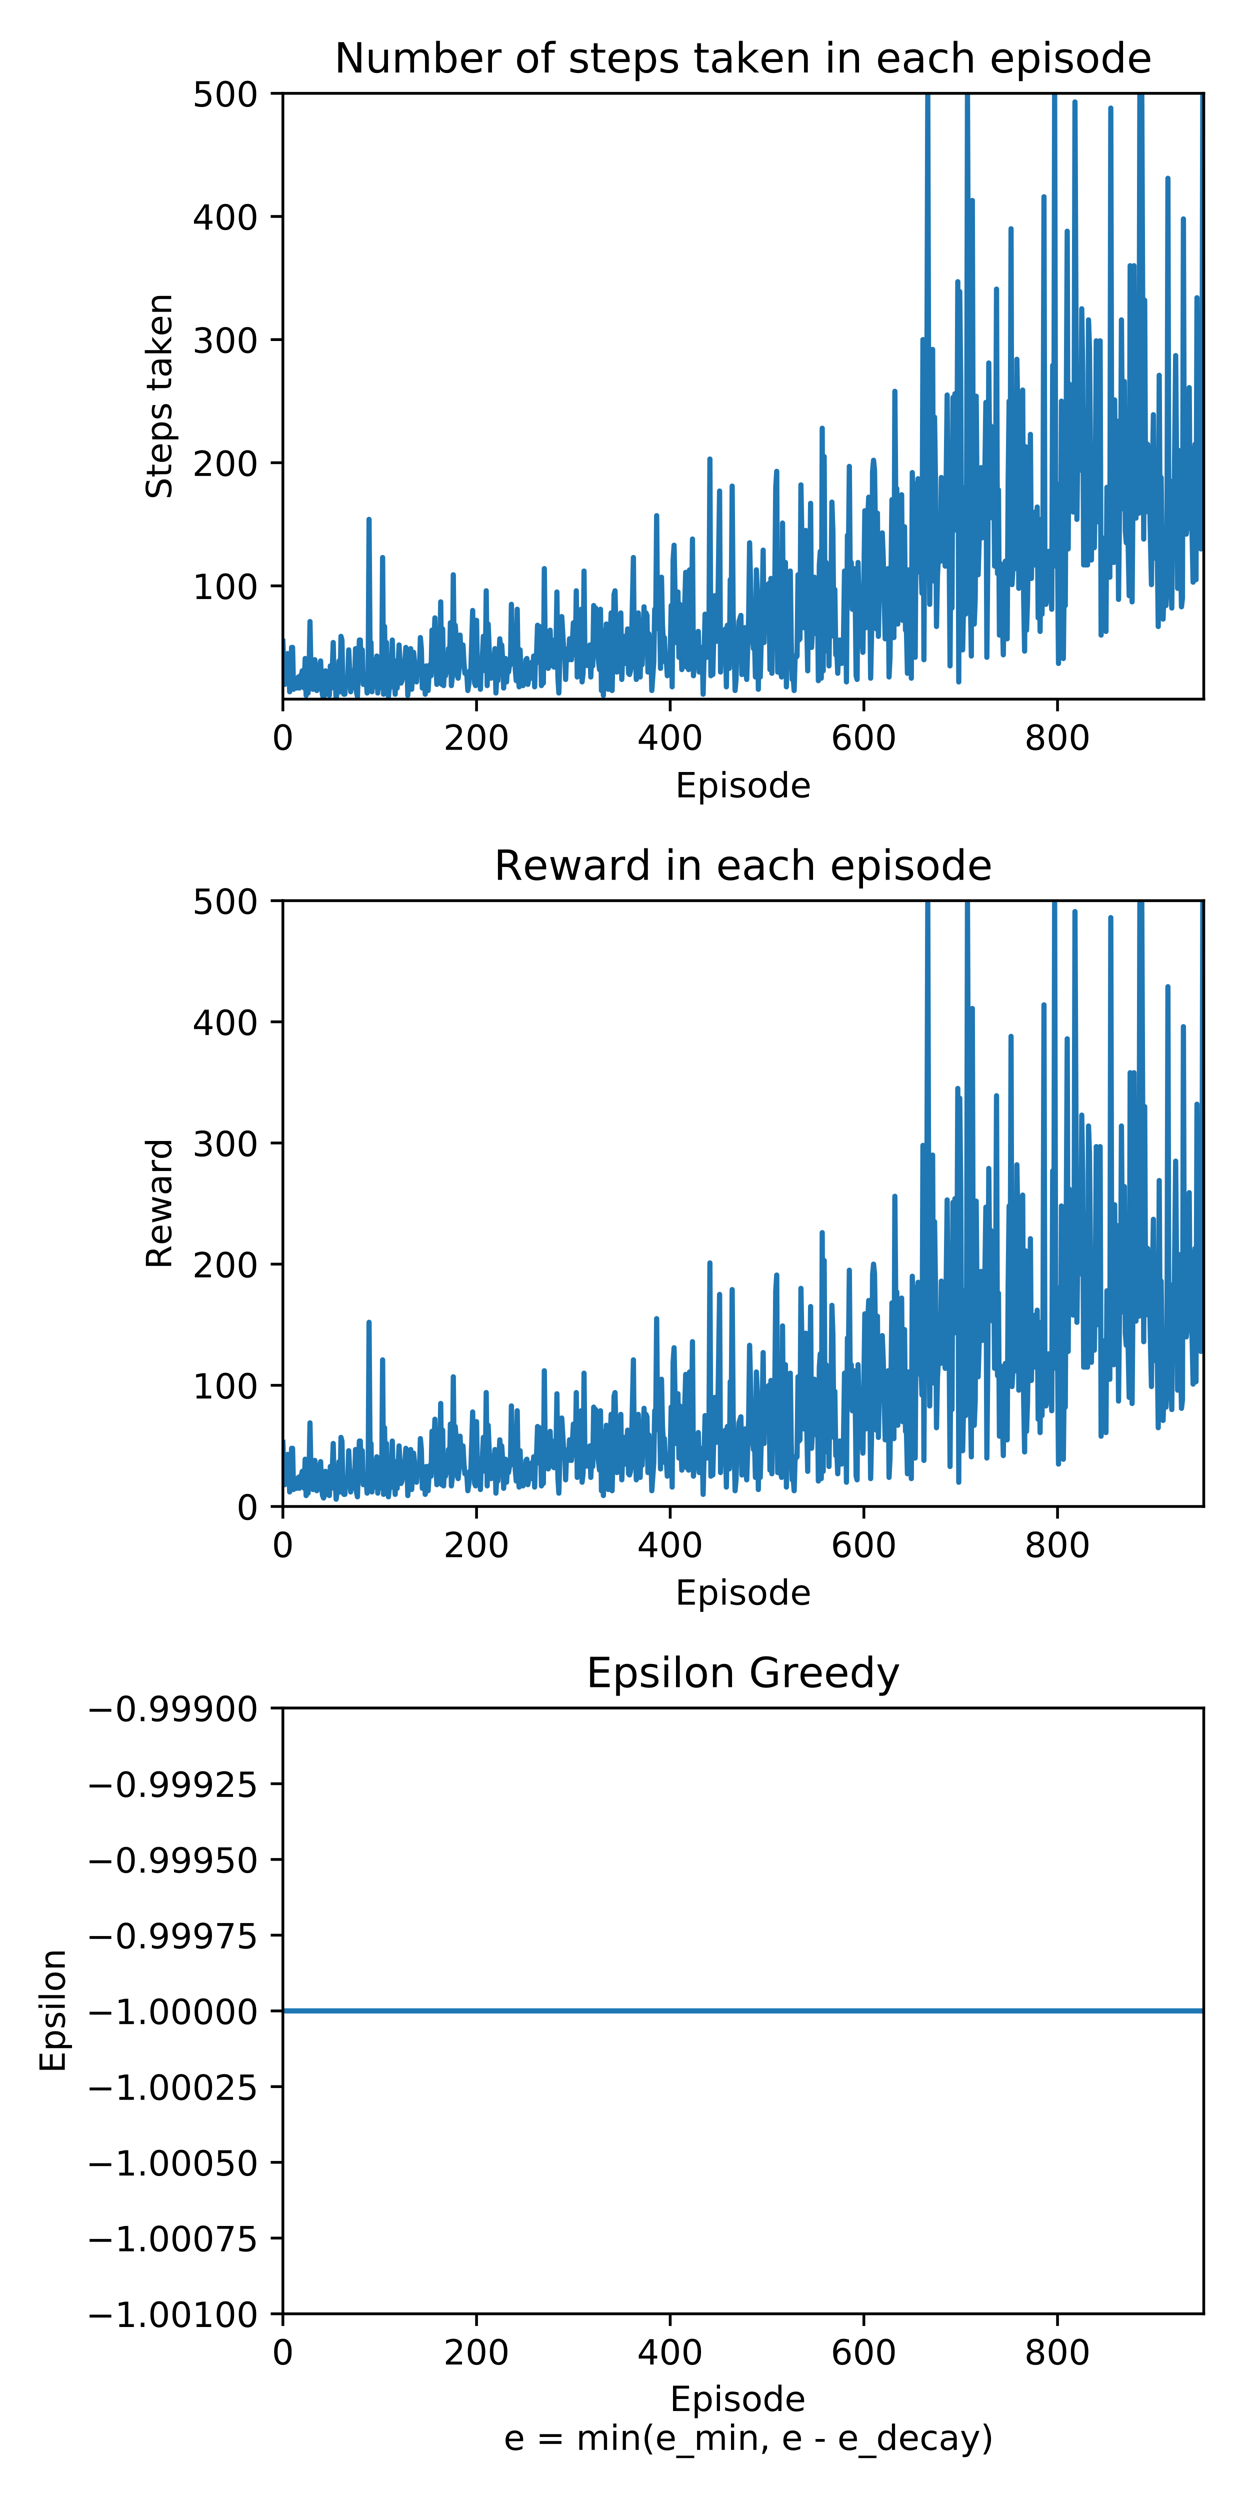 <?xml version="1.0" encoding="utf-8" standalone="no"?>
<!DOCTYPE svg PUBLIC "-//W3C//DTD SVG 1.1//EN"
  "http://www.w3.org/Graphics/SVG/1.1/DTD/svg11.dtd">
<!-- Created with matplotlib (https://matplotlib.org/) -->
<svg height="720pt" version="1.1" viewBox="0 0 360 720" width="360pt" xmlns="http://www.w3.org/2000/svg" xmlns:xlink="http://www.w3.org/1999/xlink">
 <defs>
  <style type="text/css">
*{stroke-linecap:butt;stroke-linejoin:round;}
  </style>
 </defs>
 <g id="figure_1">
  <g id="patch_1">
   <path d="M 0 720 
L 360 720 
L 360 0 
L 0 0 
z
" style="fill:#ffffff;"/>
  </g>
  <g id="axes_1">
   <g id="patch_2">
    <path d="M 81.47 201.352 
L 346.68 201.352 
L 346.68 26.88 
L 81.47 26.88 
z
" style="fill:#ffffff;"/>
   </g>
   <g id="matplotlib.axis_1">
    <g id="xtick_1">
     <g id="line2d_1">
      <defs>
       <path d="M 0 0 
L 0 3.5 
" id="md90e3d3126" style="stroke:#000000;stroke-width:0.8;"/>
      </defs>
      <g>
       <use style="stroke:#000000;stroke-width:0.8;" x="81.47" xlink:href="#md90e3d3126" y="201.352"/>
      </g>
     </g>
     <g id="text_1">
      <!-- 0 -->
      <defs>
       <path d="M 31.781 66.406 
Q 24.172 66.406 20.328 58.906 
Q 16.5 51.422 16.5 36.375 
Q 16.5 21.391 20.328 13.891 
Q 24.172 6.391 31.781 6.391 
Q 39.453 6.391 43.281 13.891 
Q 47.125 21.391 47.125 36.375 
Q 47.125 51.422 43.281 58.906 
Q 39.453 66.406 31.781 66.406 
z
M 31.781 74.219 
Q 44.047 74.219 50.516 64.516 
Q 56.984 54.828 56.984 36.375 
Q 56.984 17.969 50.516 8.266 
Q 44.047 -1.422 31.781 -1.422 
Q 19.531 -1.422 13.062 8.266 
Q 6.594 17.969 6.594 36.375 
Q 6.594 54.828 13.062 64.516 
Q 19.531 74.219 31.781 74.219 
z
" id="DejaVuSans-48"/>
      </defs>
      <g transform="translate(78.289 215.95)scale(0.1 -0.1)">
       <use xlink:href="#DejaVuSans-48"/>
      </g>
     </g>
    </g>
    <g id="xtick_2">
     <g id="line2d_2">
      <g>
       <use style="stroke:#000000;stroke-width:0.8;" x="137.245" xlink:href="#md90e3d3126" y="201.352"/>
      </g>
     </g>
     <g id="text_2">
      <!-- 200 -->
      <defs>
       <path d="M 19.188 8.297 
L 53.609 8.297 
L 53.609 0 
L 7.328 0 
L 7.328 8.297 
Q 12.938 14.109 22.625 23.891 
Q 32.328 33.688 34.812 36.531 
Q 39.547 41.844 41.422 45.531 
Q 43.312 49.219 43.312 52.781 
Q 43.312 58.594 39.234 62.25 
Q 35.156 65.922 28.609 65.922 
Q 23.969 65.922 18.812 64.312 
Q 13.672 62.703 7.812 59.422 
L 7.812 69.391 
Q 13.766 71.781 18.938 73 
Q 24.125 74.219 28.422 74.219 
Q 39.75 74.219 46.484 68.547 
Q 53.219 62.891 53.219 53.422 
Q 53.219 48.922 51.531 44.891 
Q 49.859 40.875 45.406 35.406 
Q 44.188 33.984 37.641 27.219 
Q 31.109 20.453 19.188 8.297 
z
" id="DejaVuSans-50"/>
      </defs>
      <g transform="translate(127.701 215.95)scale(0.1 -0.1)">
       <use xlink:href="#DejaVuSans-50"/>
       <use x="63.623" xlink:href="#DejaVuSans-48"/>
       <use x="127.246" xlink:href="#DejaVuSans-48"/>
      </g>
     </g>
    </g>
    <g id="xtick_3">
     <g id="line2d_3">
      <g>
       <use style="stroke:#000000;stroke-width:0.8;" x="193.02" xlink:href="#md90e3d3126" y="201.352"/>
      </g>
     </g>
     <g id="text_3">
      <!-- 400 -->
      <defs>
       <path d="M 37.797 64.312 
L 12.891 25.391 
L 37.797 25.391 
z
M 35.203 72.906 
L 47.609 72.906 
L 47.609 25.391 
L 58.016 25.391 
L 58.016 17.188 
L 47.609 17.188 
L 47.609 0 
L 37.797 0 
L 37.797 17.188 
L 4.891 17.188 
L 4.891 26.703 
z
" id="DejaVuSans-52"/>
      </defs>
      <g transform="translate(183.476 215.95)scale(0.1 -0.1)">
       <use xlink:href="#DejaVuSans-52"/>
       <use x="63.623" xlink:href="#DejaVuSans-48"/>
       <use x="127.246" xlink:href="#DejaVuSans-48"/>
      </g>
     </g>
    </g>
    <g id="xtick_4">
     <g id="line2d_4">
      <g>
       <use style="stroke:#000000;stroke-width:0.8;" x="248.795" xlink:href="#md90e3d3126" y="201.352"/>
      </g>
     </g>
     <g id="text_4">
      <!-- 600 -->
      <defs>
       <path d="M 33.016 40.375 
Q 26.375 40.375 22.484 35.828 
Q 18.609 31.297 18.609 23.391 
Q 18.609 15.531 22.484 10.953 
Q 26.375 6.391 33.016 6.391 
Q 39.656 6.391 43.531 10.953 
Q 47.406 15.531 47.406 23.391 
Q 47.406 31.297 43.531 35.828 
Q 39.656 40.375 33.016 40.375 
z
M 52.594 71.297 
L 52.594 62.312 
Q 48.875 64.062 45.094 64.984 
Q 41.312 65.922 37.594 65.922 
Q 27.828 65.922 22.672 59.328 
Q 17.531 52.734 16.797 39.406 
Q 19.672 43.656 24.016 45.922 
Q 28.375 48.188 33.594 48.188 
Q 44.578 48.188 50.953 41.516 
Q 57.328 34.859 57.328 23.391 
Q 57.328 12.156 50.688 5.359 
Q 44.047 -1.422 33.016 -1.422 
Q 20.359 -1.422 13.672 8.266 
Q 6.984 17.969 6.984 36.375 
Q 6.984 53.656 15.188 63.938 
Q 23.391 74.219 37.203 74.219 
Q 40.922 74.219 44.703 73.484 
Q 48.484 72.75 52.594 71.297 
z
" id="DejaVuSans-54"/>
      </defs>
      <g transform="translate(239.251 215.95)scale(0.1 -0.1)">
       <use xlink:href="#DejaVuSans-54"/>
       <use x="63.623" xlink:href="#DejaVuSans-48"/>
       <use x="127.246" xlink:href="#DejaVuSans-48"/>
      </g>
     </g>
    </g>
    <g id="xtick_5">
     <g id="line2d_5">
      <g>
       <use style="stroke:#000000;stroke-width:0.8;" x="304.57" xlink:href="#md90e3d3126" y="201.352"/>
      </g>
     </g>
     <g id="text_5">
      <!-- 800 -->
      <defs>
       <path d="M 31.781 34.625 
Q 24.75 34.625 20.719 30.859 
Q 16.703 27.094 16.703 20.516 
Q 16.703 13.922 20.719 10.156 
Q 24.75 6.391 31.781 6.391 
Q 38.812 6.391 42.859 10.172 
Q 46.922 13.969 46.922 20.516 
Q 46.922 27.094 42.891 30.859 
Q 38.875 34.625 31.781 34.625 
z
M 21.922 38.812 
Q 15.578 40.375 12.031 44.719 
Q 8.5 49.078 8.5 55.328 
Q 8.5 64.062 14.719 69.141 
Q 20.953 74.219 31.781 74.219 
Q 42.672 74.219 48.875 69.141 
Q 55.078 64.062 55.078 55.328 
Q 55.078 49.078 51.531 44.719 
Q 48 40.375 41.703 38.812 
Q 48.828 37.156 52.797 32.312 
Q 56.781 27.484 56.781 20.516 
Q 56.781 9.906 50.312 4.234 
Q 43.844 -1.422 31.781 -1.422 
Q 19.734 -1.422 13.25 4.234 
Q 6.781 9.906 6.781 20.516 
Q 6.781 27.484 10.781 32.312 
Q 14.797 37.156 21.922 38.812 
z
M 18.312 54.391 
Q 18.312 48.734 21.844 45.562 
Q 25.391 42.391 31.781 42.391 
Q 38.141 42.391 41.719 45.562 
Q 45.312 48.734 45.312 54.391 
Q 45.312 60.062 41.719 63.234 
Q 38.141 66.406 31.781 66.406 
Q 25.391 66.406 21.844 63.234 
Q 18.312 60.062 18.312 54.391 
z
" id="DejaVuSans-56"/>
      </defs>
      <g transform="translate(295.026 215.95)scale(0.1 -0.1)">
       <use xlink:href="#DejaVuSans-56"/>
       <use x="63.623" xlink:href="#DejaVuSans-48"/>
       <use x="127.246" xlink:href="#DejaVuSans-48"/>
      </g>
     </g>
    </g>
    <g id="text_6">
     <!-- Episode -->
     <defs>
      <path d="M 9.812 72.906 
L 55.906 72.906 
L 55.906 64.594 
L 19.672 64.594 
L 19.672 43.016 
L 54.391 43.016 
L 54.391 34.719 
L 19.672 34.719 
L 19.672 8.297 
L 56.781 8.297 
L 56.781 0 
L 9.812 0 
z
" id="DejaVuSans-69"/>
      <path d="M 18.109 8.203 
L 18.109 -20.797 
L 9.078 -20.797 
L 9.078 54.688 
L 18.109 54.688 
L 18.109 46.391 
Q 20.953 51.266 25.266 53.625 
Q 29.594 56 35.594 56 
Q 45.562 56 51.781 48.094 
Q 58.016 40.188 58.016 27.297 
Q 58.016 14.406 51.781 6.484 
Q 45.562 -1.422 35.594 -1.422 
Q 29.594 -1.422 25.266 0.953 
Q 20.953 3.328 18.109 8.203 
z
M 48.688 27.297 
Q 48.688 37.203 44.609 42.844 
Q 40.531 48.484 33.406 48.484 
Q 26.266 48.484 22.188 42.844 
Q 18.109 37.203 18.109 27.297 
Q 18.109 17.391 22.188 11.75 
Q 26.266 6.109 33.406 6.109 
Q 40.531 6.109 44.609 11.75 
Q 48.688 17.391 48.688 27.297 
z
" id="DejaVuSans-112"/>
      <path d="M 9.422 54.688 
L 18.406 54.688 
L 18.406 0 
L 9.422 0 
z
M 9.422 75.984 
L 18.406 75.984 
L 18.406 64.594 
L 9.422 64.594 
z
" id="DejaVuSans-105"/>
      <path d="M 44.281 53.078 
L 44.281 44.578 
Q 40.484 46.531 36.375 47.5 
Q 32.281 48.484 27.875 48.484 
Q 21.188 48.484 17.844 46.438 
Q 14.5 44.391 14.5 40.281 
Q 14.5 37.156 16.891 35.375 
Q 19.281 33.594 26.516 31.984 
L 29.594 31.297 
Q 39.156 29.25 43.188 25.516 
Q 47.219 21.781 47.219 15.094 
Q 47.219 7.469 41.188 3.016 
Q 35.156 -1.422 24.609 -1.422 
Q 20.219 -1.422 15.453 -0.562 
Q 10.688 0.297 5.422 2 
L 5.422 11.281 
Q 10.406 8.688 15.234 7.391 
Q 20.062 6.109 24.812 6.109 
Q 31.156 6.109 34.562 8.281 
Q 37.984 10.453 37.984 14.406 
Q 37.984 18.062 35.516 20.016 
Q 33.062 21.969 24.703 23.781 
L 21.578 24.516 
Q 13.234 26.266 9.516 29.906 
Q 5.812 33.547 5.812 39.891 
Q 5.812 47.609 11.281 51.797 
Q 16.75 56 26.812 56 
Q 31.781 56 36.172 55.266 
Q 40.578 54.547 44.281 53.078 
z
" id="DejaVuSans-115"/>
      <path d="M 30.609 48.391 
Q 23.391 48.391 19.188 42.75 
Q 14.984 37.109 14.984 27.297 
Q 14.984 17.484 19.156 11.844 
Q 23.344 6.203 30.609 6.203 
Q 37.797 6.203 41.984 11.859 
Q 46.188 17.531 46.188 27.297 
Q 46.188 37.016 41.984 42.703 
Q 37.797 48.391 30.609 48.391 
z
M 30.609 56 
Q 42.328 56 49.016 48.375 
Q 55.719 40.766 55.719 27.297 
Q 55.719 13.875 49.016 6.219 
Q 42.328 -1.422 30.609 -1.422 
Q 18.844 -1.422 12.172 6.219 
Q 5.516 13.875 5.516 27.297 
Q 5.516 40.766 12.172 48.375 
Q 18.844 56 30.609 56 
z
" id="DejaVuSans-111"/>
      <path d="M 45.406 46.391 
L 45.406 75.984 
L 54.391 75.984 
L 54.391 0 
L 45.406 0 
L 45.406 8.203 
Q 42.578 3.328 38.25 0.953 
Q 33.938 -1.422 27.875 -1.422 
Q 17.969 -1.422 11.734 6.484 
Q 5.516 14.406 5.516 27.297 
Q 5.516 40.188 11.734 48.094 
Q 17.969 56 27.875 56 
Q 33.938 56 38.25 53.625 
Q 42.578 51.266 45.406 46.391 
z
M 14.797 27.297 
Q 14.797 17.391 18.875 11.75 
Q 22.953 6.109 30.078 6.109 
Q 37.203 6.109 41.297 11.75 
Q 45.406 17.391 45.406 27.297 
Q 45.406 37.203 41.297 42.844 
Q 37.203 48.484 30.078 48.484 
Q 22.953 48.484 18.875 42.844 
Q 14.797 37.203 14.797 27.297 
z
" id="DejaVuSans-100"/>
      <path d="M 56.203 29.594 
L 56.203 25.203 
L 14.891 25.203 
Q 15.484 15.922 20.484 11.062 
Q 25.484 6.203 34.422 6.203 
Q 39.594 6.203 44.453 7.469 
Q 49.312 8.734 54.109 11.281 
L 54.109 2.781 
Q 49.266 0.734 44.188 -0.344 
Q 39.109 -1.422 33.891 -1.422 
Q 20.797 -1.422 13.156 6.188 
Q 5.516 13.812 5.516 26.812 
Q 5.516 40.234 12.766 48.109 
Q 20.016 56 32.328 56 
Q 43.359 56 49.781 48.891 
Q 56.203 41.797 56.203 29.594 
z
M 47.219 32.234 
Q 47.125 39.594 43.094 43.984 
Q 39.062 48.391 32.422 48.391 
Q 24.906 48.391 20.391 44.141 
Q 15.875 39.891 15.188 32.172 
z
" id="DejaVuSans-101"/>
     </defs>
     <g transform="translate(194.438 229.629)scale(0.1 -0.1)">
      <use xlink:href="#DejaVuSans-69"/>
      <use x="63.184" xlink:href="#DejaVuSans-112"/>
      <use x="126.66" xlink:href="#DejaVuSans-105"/>
      <use x="154.443" xlink:href="#DejaVuSans-115"/>
      <use x="206.543" xlink:href="#DejaVuSans-111"/>
      <use x="267.725" xlink:href="#DejaVuSans-100"/>
      <use x="331.201" xlink:href="#DejaVuSans-101"/>
     </g>
    </g>
   </g>
   <g id="matplotlib.axis_2">
    <g id="ytick_1">
     <g id="line2d_6">
      <defs>
       <path d="M 0 0 
L -3.5 0 
" id="mffc6438dc3" style="stroke:#000000;stroke-width:0.8;"/>
      </defs>
      <g>
       <use style="stroke:#000000;stroke-width:0.8;" x="81.47" xlink:href="#mffc6438dc3" y="168.727"/>
      </g>
     </g>
     <g id="text_7">
      <!-- 100 -->
      <defs>
       <path d="M 12.406 8.297 
L 28.516 8.297 
L 28.516 63.922 
L 10.984 60.406 
L 10.984 69.391 
L 28.422 72.906 
L 38.281 72.906 
L 38.281 8.297 
L 54.391 8.297 
L 54.391 0 
L 12.406 0 
z
" id="DejaVuSans-49"/>
      </defs>
      <g transform="translate(55.383 172.526)scale(0.1 -0.1)">
       <use xlink:href="#DejaVuSans-49"/>
       <use x="63.623" xlink:href="#DejaVuSans-48"/>
       <use x="127.246" xlink:href="#DejaVuSans-48"/>
      </g>
     </g>
    </g>
    <g id="ytick_2">
     <g id="line2d_7">
      <g>
       <use style="stroke:#000000;stroke-width:0.8;" x="81.47" xlink:href="#mffc6438dc3" y="133.265"/>
      </g>
     </g>
     <g id="text_8">
      <!-- 200 -->
      <g transform="translate(55.383 137.065)scale(0.1 -0.1)">
       <use xlink:href="#DejaVuSans-50"/>
       <use x="63.623" xlink:href="#DejaVuSans-48"/>
       <use x="127.246" xlink:href="#DejaVuSans-48"/>
      </g>
     </g>
    </g>
    <g id="ytick_3">
     <g id="line2d_8">
      <g>
       <use style="stroke:#000000;stroke-width:0.8;" x="81.47" xlink:href="#mffc6438dc3" y="97.804"/>
      </g>
     </g>
     <g id="text_9">
      <!-- 300 -->
      <defs>
       <path d="M 40.578 39.312 
Q 47.656 37.797 51.625 33 
Q 55.609 28.219 55.609 21.188 
Q 55.609 10.406 48.188 4.484 
Q 40.766 -1.422 27.094 -1.422 
Q 22.516 -1.422 17.656 -0.516 
Q 12.797 0.391 7.625 2.203 
L 7.625 11.719 
Q 11.719 9.328 16.594 8.109 
Q 21.484 6.891 26.812 6.891 
Q 36.078 6.891 40.938 10.547 
Q 45.797 14.203 45.797 21.188 
Q 45.797 27.641 41.281 31.266 
Q 36.766 34.906 28.719 34.906 
L 20.219 34.906 
L 20.219 43.016 
L 29.109 43.016 
Q 36.375 43.016 40.234 45.922 
Q 44.094 48.828 44.094 54.297 
Q 44.094 59.906 40.109 62.906 
Q 36.141 65.922 28.719 65.922 
Q 24.656 65.922 20.016 65.031 
Q 15.375 64.156 9.812 62.312 
L 9.812 71.094 
Q 15.438 72.656 20.344 73.438 
Q 25.25 74.219 29.594 74.219 
Q 40.828 74.219 47.359 69.109 
Q 53.906 64.016 53.906 55.328 
Q 53.906 49.266 50.438 45.094 
Q 46.969 40.922 40.578 39.312 
z
" id="DejaVuSans-51"/>
      </defs>
      <g transform="translate(55.383 101.603)scale(0.1 -0.1)">
       <use xlink:href="#DejaVuSans-51"/>
       <use x="63.623" xlink:href="#DejaVuSans-48"/>
       <use x="127.246" xlink:href="#DejaVuSans-48"/>
      </g>
     </g>
    </g>
    <g id="ytick_4">
     <g id="line2d_9">
      <g>
       <use style="stroke:#000000;stroke-width:0.8;" x="81.47" xlink:href="#mffc6438dc3" y="62.342"/>
      </g>
     </g>
     <g id="text_10">
      <!-- 400 -->
      <g transform="translate(55.383 66.141)scale(0.1 -0.1)">
       <use xlink:href="#DejaVuSans-52"/>
       <use x="63.623" xlink:href="#DejaVuSans-48"/>
       <use x="127.246" xlink:href="#DejaVuSans-48"/>
      </g>
     </g>
    </g>
    <g id="ytick_5">
     <g id="line2d_10">
      <g>
       <use style="stroke:#000000;stroke-width:0.8;" x="81.47" xlink:href="#mffc6438dc3" y="26.88"/>
      </g>
     </g>
     <g id="text_11">
      <!-- 500 -->
      <defs>
       <path d="M 10.797 72.906 
L 49.516 72.906 
L 49.516 64.594 
L 19.828 64.594 
L 19.828 46.734 
Q 21.969 47.469 24.109 47.828 
Q 26.266 48.188 28.422 48.188 
Q 40.625 48.188 47.75 41.5 
Q 54.891 34.812 54.891 23.391 
Q 54.891 11.625 47.562 5.094 
Q 40.234 -1.422 26.906 -1.422 
Q 22.312 -1.422 17.547 -0.641 
Q 12.797 0.141 7.719 1.703 
L 7.719 11.625 
Q 12.109 9.234 16.797 8.062 
Q 21.484 6.891 26.703 6.891 
Q 35.156 6.891 40.078 11.328 
Q 45.016 15.766 45.016 23.391 
Q 45.016 31 40.078 35.438 
Q 35.156 39.891 26.703 39.891 
Q 22.75 39.891 18.812 39.016 
Q 14.891 38.141 10.797 36.281 
z
" id="DejaVuSans-53"/>
      </defs>
      <g transform="translate(55.383 30.679)scale(0.1 -0.1)">
       <use xlink:href="#DejaVuSans-53"/>
       <use x="63.623" xlink:href="#DejaVuSans-48"/>
       <use x="127.246" xlink:href="#DejaVuSans-48"/>
      </g>
     </g>
    </g>
    <g id="text_12">
     <!-- Steps taken -->
     <defs>
      <path d="M 53.516 70.516 
L 53.516 60.891 
Q 47.906 63.578 42.922 64.891 
Q 37.938 66.219 33.297 66.219 
Q 25.25 66.219 20.875 63.094 
Q 16.5 59.969 16.5 54.203 
Q 16.5 49.359 19.406 46.891 
Q 22.312 44.438 30.422 42.922 
L 36.375 41.703 
Q 47.406 39.594 52.656 34.297 
Q 57.906 29 57.906 20.125 
Q 57.906 9.516 50.797 4.047 
Q 43.703 -1.422 29.984 -1.422 
Q 24.812 -1.422 18.969 -0.25 
Q 13.141 0.922 6.891 3.219 
L 6.891 13.375 
Q 12.891 10.016 18.656 8.297 
Q 24.422 6.594 29.984 6.594 
Q 38.422 6.594 43.016 9.906 
Q 47.609 13.234 47.609 19.391 
Q 47.609 24.75 44.312 27.781 
Q 41.016 30.812 33.5 32.328 
L 27.484 33.5 
Q 16.453 35.688 11.516 40.375 
Q 6.594 45.062 6.594 53.422 
Q 6.594 63.094 13.406 68.656 
Q 20.219 74.219 32.172 74.219 
Q 37.312 74.219 42.625 73.281 
Q 47.953 72.359 53.516 70.516 
z
" id="DejaVuSans-83"/>
      <path d="M 18.312 70.219 
L 18.312 54.688 
L 36.812 54.688 
L 36.812 47.703 
L 18.312 47.703 
L 18.312 18.016 
Q 18.312 11.328 20.141 9.422 
Q 21.969 7.516 27.594 7.516 
L 36.812 7.516 
L 36.812 0 
L 27.594 0 
Q 17.188 0 13.234 3.875 
Q 9.281 7.766 9.281 18.016 
L 9.281 47.703 
L 2.688 47.703 
L 2.688 54.688 
L 9.281 54.688 
L 9.281 70.219 
z
" id="DejaVuSans-116"/>
      <path id="DejaVuSans-32"/>
      <path d="M 34.281 27.484 
Q 23.391 27.484 19.188 25 
Q 14.984 22.516 14.984 16.5 
Q 14.984 11.719 18.141 8.906 
Q 21.297 6.109 26.703 6.109 
Q 34.188 6.109 38.703 11.406 
Q 43.219 16.703 43.219 25.484 
L 43.219 27.484 
z
M 52.203 31.203 
L 52.203 0 
L 43.219 0 
L 43.219 8.297 
Q 40.141 3.328 35.547 0.953 
Q 30.953 -1.422 24.312 -1.422 
Q 15.922 -1.422 10.953 3.297 
Q 6 8.016 6 15.922 
Q 6 25.141 12.172 29.828 
Q 18.359 34.516 30.609 34.516 
L 43.219 34.516 
L 43.219 35.406 
Q 43.219 41.609 39.141 45 
Q 35.062 48.391 27.688 48.391 
Q 23 48.391 18.547 47.266 
Q 14.109 46.141 10.016 43.891 
L 10.016 52.203 
Q 14.938 54.109 19.578 55.047 
Q 24.219 56 28.609 56 
Q 40.484 56 46.344 49.844 
Q 52.203 43.703 52.203 31.203 
z
" id="DejaVuSans-97"/>
      <path d="M 9.078 75.984 
L 18.109 75.984 
L 18.109 31.109 
L 44.922 54.688 
L 56.391 54.688 
L 27.391 29.109 
L 57.625 0 
L 45.906 0 
L 18.109 26.703 
L 18.109 0 
L 9.078 0 
z
" id="DejaVuSans-107"/>
      <path d="M 54.891 33.016 
L 54.891 0 
L 45.906 0 
L 45.906 32.719 
Q 45.906 40.484 42.875 44.328 
Q 39.844 48.188 33.797 48.188 
Q 26.516 48.188 22.312 43.547 
Q 18.109 38.922 18.109 30.906 
L 18.109 0 
L 9.078 0 
L 9.078 54.688 
L 18.109 54.688 
L 18.109 46.188 
Q 21.344 51.125 25.703 53.562 
Q 30.078 56 35.797 56 
Q 45.219 56 50.047 50.172 
Q 54.891 44.344 54.891 33.016 
z
" id="DejaVuSans-110"/>
     </defs>
     <g transform="translate(49.303 143.857)rotate(-90)scale(0.1 -0.1)">
      <use xlink:href="#DejaVuSans-83"/>
      <use x="63.477" xlink:href="#DejaVuSans-116"/>
      <use x="102.686" xlink:href="#DejaVuSans-101"/>
      <use x="164.209" xlink:href="#DejaVuSans-112"/>
      <use x="227.686" xlink:href="#DejaVuSans-115"/>
      <use x="279.785" xlink:href="#DejaVuSans-32"/>
      <use x="311.572" xlink:href="#DejaVuSans-116"/>
      <use x="350.781" xlink:href="#DejaVuSans-97"/>
      <use x="412.061" xlink:href="#DejaVuSans-107"/>
      <use x="469.924" xlink:href="#DejaVuSans-101"/>
      <use x="531.447" xlink:href="#DejaVuSans-110"/>
     </g>
    </g>
   </g>
   <g id="line2d_11">
    <path clip-path="url(#pdb192b5a1c)" d="M 81.47 184.685 
L 81.749 192.841 
L 82.028 197.097 
L 82.864 188.231 
L 83.143 190.713 
L 83.422 199.224 
L 83.701 197.097 
L 83.98 186.458 
L 84.259 186.458 
L 84.538 198.515 
L 84.816 195.678 
L 85.095 196.033 
L 85.374 198.16 
L 85.653 197.451 
L 85.932 194.969 
L 86.211 198.16 
L 86.49 194.614 
L 86.769 194.614 
L 87.047 193.196 
L 87.326 193.905 
L 87.605 198.16 
L 87.884 189.65 
L 88.163 200.288 
L 88.442 192.132 
L 88.721 199.579 
L 89 194.614 
L 89.278 179.011 
L 89.557 193.55 
L 89.836 191.068 
L 90.115 198.515 
L 90.394 191.423 
L 90.673 190.004 
L 90.952 192.132 
L 91.231 198.87 
L 91.509 196.033 
L 91.788 196.033 
L 92.067 195.323 
L 92.346 190.359 
L 92.625 198.16 
L 92.904 200.288 
L 93.183 200.997 
L 93.462 200.288 
L 93.74 193.196 
L 94.019 197.806 
L 94.298 197.806 
L 94.577 194.969 
L 94.856 200.288 
L 95.135 191.777 
L 95.414 198.16 
L 95.693 192.841 
L 95.971 185.04 
L 96.25 197.806 
L 96.529 195.678 
L 96.808 201.352 
L 97.087 199.224 
L 97.366 198.515 
L 97.645 190.359 
L 97.924 199.224 
L 98.202 183.266 
L 98.481 184.33 
L 98.76 199.224 
L 99.039 199.934 
L 99.318 199.934 
L 99.597 195.323 
L 99.876 196.742 
L 100.155 195.323 
L 100.433 187.167 
L 100.991 199.224 
L 101.27 194.26 
L 101.549 196.742 
L 101.828 193.196 
L 102.107 198.16 
L 102.386 186.813 
L 102.664 199.224 
L 102.943 200.643 
L 103.501 184.33 
L 103.78 184.33 
L 104.059 194.969 
L 104.338 187.167 
L 104.617 197.097 
L 104.895 195.323 
L 105.174 195.678 
L 105.453 195.678 
L 105.732 199.579 
L 106.011 197.806 
L 106.29 149.578 
L 106.569 187.167 
L 106.848 185.04 
L 107.126 199.224 
L 107.405 193.196 
L 107.684 190.004 
L 107.963 191.777 
L 108.242 197.806 
L 108.521 188.94 
L 108.8 199.579 
L 109.079 192.487 
L 109.357 198.16 
L 109.636 194.969 
L 109.915 197.451 
L 110.194 160.571 
L 110.473 199.934 
L 110.752 180.43 
L 111.031 197.806 
L 111.31 185.04 
L 111.588 197.097 
L 111.867 200.643 
L 112.425 194.969 
L 112.704 197.806 
L 112.983 184.33 
L 113.262 196.387 
L 113.541 194.969 
L 113.819 199.934 
L 114.098 190.359 
L 114.377 198.16 
L 114.935 185.749 
L 115.493 196.742 
L 115.772 196.033 
L 116.05 192.132 
L 116.329 194.969 
L 116.887 186.458 
L 117.166 188.94 
L 117.445 200.288 
L 117.724 195.323 
L 118.003 193.55 
L 118.281 186.813 
L 118.56 198.515 
L 119.118 187.877 
L 119.955 196.387 
L 120.234 191.423 
L 120.512 193.905 
L 120.791 193.55 
L 121.07 183.621 
L 121.349 186.813 
L 121.628 198.16 
L 121.907 192.487 
L 122.186 192.132 
L 122.465 199.934 
L 122.743 191.777 
L 123.301 198.87 
L 123.58 193.905 
L 123.859 191.423 
L 124.138 194.614 
L 124.417 181.493 
L 124.696 184.33 
L 124.974 185.394 
L 125.253 177.947 
L 125.532 190.713 
L 125.811 197.097 
L 126.369 181.139 
L 126.648 189.65 
L 126.927 173.337 
L 127.205 197.097 
L 127.484 181.139 
L 127.763 197.451 
L 128.042 191.423 
L 128.321 194.614 
L 128.6 188.94 
L 128.879 193.55 
L 129.158 186.813 
L 129.436 192.132 
L 129.715 179.366 
L 129.994 197.451 
L 130.273 194.969 
L 130.552 165.536 
L 130.831 193.196 
L 131.11 180.075 
L 131.389 183.621 
L 131.667 194.26 
L 131.946 195.323 
L 132.225 192.487 
L 132.504 182.912 
L 132.783 189.295 
L 133.062 186.458 
L 133.341 185.749 
L 133.62 191.068 
L 133.898 193.905 
L 134.177 193.905 
L 134.456 194.26 
L 134.735 198.87 
L 135.014 197.097 
L 135.293 193.196 
L 135.572 194.26 
L 136.129 175.82 
L 136.408 191.777 
L 136.687 196.742 
L 136.966 197.451 
L 137.245 178.656 
L 137.524 195.323 
L 137.803 196.387 
L 138.082 191.423 
L 138.36 198.515 
L 138.639 190.004 
L 138.918 189.295 
L 139.197 183.266 
L 139.476 186.813 
L 139.755 193.196 
L 140.034 170.146 
L 140.313 197.451 
L 140.591 179.72 
L 141.149 193.55 
L 141.428 195.323 
L 141.986 190.359 
L 142.265 190.713 
L 142.544 186.813 
L 142.822 199.579 
L 143.101 194.26 
L 143.38 196.033 
L 143.938 183.976 
L 144.217 187.522 
L 144.496 185.749 
L 144.775 190.004 
L 145.053 198.16 
L 145.332 190.713 
L 145.611 189.65 
L 145.89 196.387 
L 146.169 191.068 
L 146.448 193.55 
L 146.727 191.777 
L 147.006 191.423 
L 147.284 174.046 
L 147.563 189.295 
L 147.842 187.522 
L 148.121 180.075 
L 148.4 192.841 
L 148.679 196.033 
L 148.958 175.465 
L 149.237 194.614 
L 149.515 197.806 
L 149.794 187.167 
L 150.073 195.323 
L 150.352 196.742 
L 150.631 197.451 
L 150.91 195.323 
L 151.189 195.678 
L 151.468 190.004 
L 151.746 189.65 
L 152.025 197.097 
L 152.304 195.323 
L 152.583 192.132 
L 152.862 195.323 
L 153.141 190.713 
L 153.42 193.196 
L 153.699 188.94 
L 153.977 197.806 
L 154.256 188.94 
L 154.535 188.231 
L 154.814 180.075 
L 155.093 190.713 
L 155.372 180.43 
L 155.651 182.203 
L 155.93 197.451 
L 156.208 183.621 
L 156.487 196.742 
L 156.766 163.763 
L 157.045 189.65 
L 157.324 191.423 
L 157.603 188.231 
L 157.882 192.487 
L 158.161 191.777 
L 158.439 181.493 
L 158.718 189.65 
L 158.997 184.33 
L 159.276 191.777 
L 159.555 192.132 
L 159.834 188.94 
L 160.113 188.94 
L 160.392 170.5 
L 160.67 194.969 
L 160.949 199.579 
L 161.507 178.302 
L 161.786 177.593 
L 162.344 187.167 
L 162.623 186.813 
L 162.901 195.678 
L 163.18 187.522 
L 163.738 190.004 
L 164.017 183.976 
L 164.575 190.004 
L 165.132 179.366 
L 165.69 188.586 
L 165.969 170.146 
L 166.248 194.969 
L 166.527 182.912 
L 166.806 185.04 
L 167.085 194.614 
L 167.363 175.465 
L 167.642 196.387 
L 167.921 193.905 
L 168.2 164.472 
L 168.479 191.777 
L 168.758 188.231 
L 169.037 190.359 
L 169.316 187.522 
L 169.594 191.777 
L 169.873 185.749 
L 170.152 194.969 
L 170.431 188.231 
L 170.71 191.777 
L 170.989 174.401 
L 171.268 182.912 
L 171.547 175.11 
L 171.825 187.522 
L 172.104 188.231 
L 172.662 192.841 
L 172.941 175.465 
L 173.22 198.87 
L 173.499 192.841 
L 173.778 200.288 
L 174.056 181.493 
L 174.335 188.231 
L 174.614 179.72 
L 174.893 194.26 
L 175.172 198.515 
L 175.451 184.33 
L 175.73 183.976 
L 176.009 176.529 
L 176.287 198.87 
L 176.566 187.522 
L 176.845 171.209 
L 177.124 170.146 
L 177.682 193.55 
L 178.24 178.302 
L 178.518 187.167 
L 178.797 176.529 
L 179.076 195.678 
L 179.355 187.877 
L 179.634 183.266 
L 179.913 185.04 
L 180.192 191.068 
L 180.749 181.139 
L 181.028 193.905 
L 181.307 194.26 
L 181.586 193.196 
L 181.865 186.103 
L 182.423 160.571 
L 182.702 192.132 
L 182.98 186.813 
L 183.259 195.678 
L 183.538 181.139 
L 183.817 176.529 
L 184.375 194.969 
L 184.654 182.912 
L 184.933 191.423 
L 185.49 174.756 
L 185.769 187.167 
L 186.048 176.529 
L 186.327 177.238 
L 186.606 193.55 
L 186.885 182.557 
L 187.164 191.777 
L 187.442 186.813 
L 187.721 198.87 
L 188.279 190.713 
L 188.558 175.465 
L 188.837 179.366 
L 189.116 148.514 
L 189.395 180.784 
L 189.673 181.139 
L 189.952 176.529 
L 190.231 192.487 
L 190.51 166.245 
L 190.789 179.72 
L 191.068 185.394 
L 191.347 183.621 
L 191.626 190.713 
L 191.904 190.004 
L 192.183 194.614 
L 192.462 188.586 
L 192.741 192.132 
L 193.02 188.586 
L 193.299 174.401 
L 193.578 197.806 
L 193.857 161.28 
L 194.135 157.025 
L 194.693 185.04 
L 194.972 173.692 
L 195.251 170.5 
L 195.53 189.295 
L 195.809 174.046 
L 196.366 192.841 
L 196.645 176.174 
L 196.924 180.784 
L 197.203 174.401 
L 197.482 164.826 
L 197.761 192.132 
L 198.04 188.586 
L 198.319 192.841 
L 198.597 164.117 
L 198.876 173.692 
L 199.155 177.947 
L 199.434 155.252 
L 199.713 194.614 
L 199.992 190.713 
L 200.271 191.068 
L 200.828 184.685 
L 201.107 181.848 
L 201.386 193.55 
L 202.223 186.458 
L 202.502 199.934 
L 203.059 176.883 
L 203.338 188.94 
L 203.617 189.295 
L 203.896 179.011 
L 204.175 183.266 
L 204.454 132.202 
L 204.733 194.614 
L 205.012 173.337 
L 205.29 194.26 
L 205.848 171.564 
L 206.127 184.33 
L 206.406 184.685 
L 206.685 179.72 
L 207.243 141.422 
L 207.521 193.55 
L 207.8 181.493 
L 208.079 187.877 
L 208.358 191.068 
L 208.637 183.621 
L 208.916 181.139 
L 209.195 197.806 
L 209.474 180.075 
L 210.031 192.487 
L 210.31 166.954 
L 210.589 175.465 
L 210.868 140.003 
L 211.147 176.883 
L 211.426 185.394 
L 211.705 198.87 
L 211.983 195.678 
L 212.262 183.976 
L 212.541 189.65 
L 212.82 179.011 
L 213.378 177.238 
L 213.657 194.26 
L 213.936 188.94 
L 214.214 190.004 
L 214.493 180.784 
L 214.772 193.196 
L 215.051 195.678 
L 215.609 177.947 
L 215.888 156.316 
L 216.445 180.075 
L 217.003 186.813 
L 217.282 183.621 
L 217.561 194.969 
L 217.84 164.117 
L 218.119 170.855 
L 218.398 198.515 
L 218.676 178.656 
L 218.955 194.969 
L 219.513 174.046 
L 219.792 158.443 
L 220.071 185.04 
L 220.35 168.373 
L 220.629 181.493 
L 220.907 176.883 
L 221.186 170.146 
L 221.465 168.018 
L 221.744 192.841 
L 222.023 166.599 
L 222.302 193.905 
L 222.86 166.599 
L 223.138 168.727 
L 223.417 140.358 
L 223.696 135.748 
L 223.975 193.55 
L 224.254 185.04 
L 224.533 182.912 
L 224.812 193.55 
L 225.091 194.969 
L 225.369 150.642 
L 225.648 185.04 
L 225.927 183.976 
L 226.206 161.989 
L 226.485 197.806 
L 226.764 181.848 
L 227.043 173.337 
L 227.322 179.011 
L 227.6 164.472 
L 227.879 185.04 
L 228.158 195.678 
L 228.437 194.969 
L 228.716 198.87 
L 228.995 188.94 
L 229.274 189.295 
L 229.553 188.94 
L 229.831 165.536 
L 230.11 184.33 
L 230.389 183.976 
L 230.668 139.648 
L 230.947 155.606 
L 231.226 163.763 
L 231.505 180.784 
L 231.784 175.465 
L 232.062 152.769 
L 232.341 179.72 
L 232.62 193.196 
L 232.899 164.472 
L 233.178 170.855 
L 233.457 144.968 
L 233.736 186.458 
L 234.015 180.43 
L 234.293 182.557 
L 234.572 166.245 
L 234.851 173.692 
L 235.13 171.209 
L 235.409 170.146 
L 235.688 196.033 
L 235.967 162.699 
L 236.246 158.798 
L 236.524 195.323 
L 236.803 123.336 
L 237.082 193.196 
L 237.361 131.492 
L 237.64 187.522 
L 237.919 161.989 
L 238.198 168.018 
L 238.477 165.89 
L 238.755 191.777 
L 239.034 168.727 
L 239.313 171.919 
L 239.592 144.613 
L 239.871 153.124 
L 240.15 183.266 
L 240.429 169.791 
L 240.708 188.586 
L 240.986 186.813 
L 241.265 193.905 
L 241.544 186.458 
L 241.823 184.33 
L 242.102 190.004 
L 242.381 191.068 
L 242.66 187.877 
L 242.939 183.266 
L 243.217 164.472 
L 243.496 171.919 
L 243.775 196.387 
L 244.054 154.188 
L 244.333 160.571 
L 244.612 134.329 
L 244.891 170.855 
L 245.17 161.989 
L 245.448 175.465 
L 245.727 164.472 
L 246.006 163.763 
L 246.285 170.855 
L 246.564 194.614 
L 246.843 195.678 
L 247.122 161.989 
L 247.679 186.103 
L 247.958 177.947 
L 248.516 187.877 
L 249.074 147.095 
L 249.353 180.784 
L 249.91 149.223 
L 250.189 143.195 
L 250.747 195.323 
L 251.026 181.848 
L 251.305 135.748 
L 251.584 132.556 
L 251.863 135.393 
L 252.141 153.833 
L 252.42 181.139 
L 252.699 147.805 
L 252.978 183.266 
L 253.257 168.018 
L 253.536 169.082 
L 253.815 171.209 
L 254.094 153.479 
L 254.372 160.571 
L 254.93 183.976 
L 255.488 171.564 
L 255.767 163.763 
L 256.046 194.969 
L 256.325 189.295 
L 256.882 143.904 
L 257.161 174.046 
L 257.44 183.621 
L 257.719 112.698 
L 257.998 146.032 
L 258.277 140.712 
L 258.556 179.72 
L 258.834 153.124 
L 259.113 174.401 
L 259.392 175.11 
L 259.671 142.485 
L 259.95 178.656 
L 260.229 157.025 
L 260.508 151.705 
L 260.787 181.493 
L 261.065 181.848 
L 261.344 193.905 
L 261.623 164.117 
L 261.902 192.841 
L 262.181 167.663 
L 262.46 195.323 
L 262.739 136.102 
L 263.018 144.968 
L 263.296 139.294 
L 263.575 189.295 
L 263.854 146.386 
L 264.133 164.826 
L 264.412 137.875 
L 264.691 157.379 
L 264.97 153.479 
L 265.527 170.855 
L 265.806 97.804 
L 266.085 190.004 
L 266.364 137.875 
L 266.643 139.648 
L 266.922 116.598 
L 267.201 26.88 
L 267.48 124.755 
L 267.758 174.046 
L 268.037 146.741 
L 268.316 103.832 
L 268.595 100.641 
L 268.874 167.309 
L 269.153 120.145 
L 269.432 139.294 
L 269.711 180.43 
L 269.989 165.89 
L 270.268 160.216 
L 270.547 159.152 
L 270.826 161.635 
L 271.105 137.521 
L 271.663 155.252 
L 271.942 160.216 
L 272.22 163.053 
L 272.778 113.761 
L 273.057 147.095 
L 273.336 153.833 
L 273.615 191.777 
L 273.894 147.45 
L 274.173 175.11 
L 274.451 114.471 
L 274.73 152.769 
L 275.009 113.407 
L 275.288 133.265 
L 275.567 144.259 
L 275.846 81.137 
L 276.125 196.387 
L 276.404 83.973 
L 276.682 109.506 
L 276.961 168.373 
L 277.24 187.167 
L 277.519 173.337 
L 277.798 140.358 
L 278.077 176.883 
L 278.356 155.961 
L 278.635 26.88 
L 279.192 161.989 
L 279.471 172.628 
L 279.75 188.94 
L 280.029 57.732 
L 280.308 150.287 
L 280.587 179.72 
L 280.866 172.273 
L 281.144 114.116 
L 281.423 148.514 
L 281.702 165.536 
L 281.981 156.316 
L 282.26 139.648 
L 282.539 134.684 
L 282.818 154.897 
L 283.097 147.805 
L 283.375 144.968 
L 283.654 135.038 
L 283.933 115.889 
L 284.212 189.295 
L 284.491 160.216 
L 284.77 104.541 
L 285.049 136.102 
L 285.328 122.627 
L 285.606 148.514 
L 285.885 149.223 
L 286.164 133.265 
L 286.443 163.053 
L 286.722 143.549 
L 287.001 83.264 
L 287.28 165.181 
L 287.559 141.067 
L 287.837 182.912 
L 288.116 162.344 
L 288.674 177.593 
L 288.953 188.586 
L 289.232 167.663 
L 289.511 161.635 
L 289.79 170.5 
L 290.068 183.976 
L 290.347 139.294 
L 290.626 115.534 
L 290.905 148.159 
L 291.184 65.888 
L 291.463 168.373 
L 291.742 163.053 
L 292.021 154.188 
L 292.299 163.408 
L 292.578 163.763 
L 292.857 103.477 
L 293.136 119.79 
L 293.415 169.436 
L 293.694 146.032 
L 293.973 140.003 
L 294.53 112.343 
L 294.809 171.919 
L 295.088 187.522 
L 295.367 128.655 
L 295.646 181.493 
L 295.925 172.983 
L 296.204 155.961 
L 296.483 148.869 
L 296.761 125.109 
L 297.04 166.599 
L 297.319 149.578 
L 297.598 160.216 
L 297.877 162.699 
L 298.156 147.45 
L 298.435 155.961 
L 298.714 146.032 
L 298.992 177.947 
L 299.271 155.961 
L 299.55 181.848 
L 299.829 149.578 
L 300.108 176.883 
L 300.387 149.932 
L 300.666 56.668 
L 300.945 170.855 
L 301.223 174.046 
L 301.502 171.209 
L 301.781 171.919 
L 302.06 158.798 
L 302.339 170.5 
L 302.618 170.146 
L 302.897 175.465 
L 303.176 105.251 
L 303.454 163.053 
L 303.733 26.88 
L 304.012 139.294 
L 304.291 139.294 
L 304.57 159.862 
L 304.849 191.068 
L 305.128 167.309 
L 305.407 188.586 
L 305.685 115.534 
L 306.243 189.65 
L 306.522 163.763 
L 306.801 174.401 
L 307.359 66.597 
L 307.638 158.089 
L 307.916 110.57 
L 308.195 137.166 
L 308.474 146.032 
L 308.753 143.904 
L 309.032 147.45 
L 309.311 140.358 
L 309.59 29.362 
L 310.147 149.578 
L 310.426 127.237 
L 310.705 133.265 
L 310.984 126.173 
L 311.263 135.393 
L 311.542 88.938 
L 311.821 106.669 
L 312.1 162.699 
L 312.378 154.542 
L 312.657 162.699 
L 312.936 118.017 
L 313.215 162.699 
L 313.494 92.13 
L 313.773 100.286 
L 314.331 161.28 
L 314.609 132.911 
L 314.888 142.485 
L 315.167 157.734 
L 315.446 140.003 
L 315.725 98.158 
L 316.004 141.422 
L 316.283 150.287 
L 316.562 146.386 
L 316.84 98.158 
L 317.119 182.912 
L 317.398 158.443 
L 317.677 170.5 
L 318.235 154.897 
L 318.514 181.848 
L 318.793 140.358 
L 319.071 157.734 
L 319.35 157.025 
L 319.629 166.245 
L 319.908 31.135 
L 320.187 143.904 
L 320.466 146.741 
L 320.745 161.989 
L 321.024 115.18 
L 321.302 153.124 
L 321.581 121.208 
L 321.86 129.365 
L 322.139 172.628 
L 322.418 147.095 
L 322.697 146.741 
L 322.976 92.13 
L 323.255 129.719 
L 323.533 114.825 
L 323.812 109.861 
L 324.091 152.769 
L 324.37 156.316 
L 324.649 122.272 
L 324.928 157.734 
L 325.207 171.564 
L 325.486 76.527 
L 326.043 173.337 
L 326.322 138.585 
L 326.601 76.527 
L 326.88 135.748 
L 327.159 149.223 
L 327.438 127.946 
L 327.717 88.584 
L 327.995 147.805 
L 328.274 26.88 
L 328.553 99.931 
L 328.832 26.88 
L 329.39 155.252 
L 329.669 86.456 
L 329.948 147.45 
L 330.226 144.613 
L 330.505 127.946 
L 330.784 133.265 
L 331.063 142.84 
L 331.621 168.373 
L 331.9 136.457 
L 332.179 119.435 
L 332.457 152.06 
L 332.736 158.089 
L 333.015 160.926 
L 333.294 157.734 
L 333.573 180.43 
L 333.852 108.087 
L 334.131 154.188 
L 334.41 137.521 
L 334.967 178.302 
L 335.246 169.082 
L 335.525 153.479 
L 335.804 174.401 
L 336.083 161.28 
L 336.362 51.349 
L 336.641 162.344 
L 336.919 145.677 
L 337.198 168.727 
L 337.477 175.11 
L 337.756 138.585 
L 338.035 155.606 
L 338.593 102.414 
L 339.15 169.436 
L 339.429 129.719 
L 340.266 174.756 
L 340.545 172.273 
L 340.824 63.051 
L 341.103 148.514 
L 341.381 138.939 
L 341.66 153.833 
L 341.939 151.351 
L 342.218 142.84 
L 342.497 111.634 
L 342.776 150.996 
L 343.055 129.01 
L 343.334 154.542 
L 343.612 167.663 
L 344.17 127.946 
L 344.449 166.954 
L 344.728 85.747 
L 345.007 133.975 
L 345.286 138.585 
L 345.565 141.067 
L 345.843 158.089 
L 346.122 144.613 
L 346.401 26.88 
L 346.401 26.88 
" style="fill:none;stroke:#1f77b4;stroke-linecap:square;stroke-width:1.5;"/>
   </g>
   <g id="patch_3">
    <path d="M 81.47 201.352 
L 81.47 26.88 
" style="fill:none;stroke:#000000;stroke-linecap:square;stroke-linejoin:miter;stroke-width:0.8;"/>
   </g>
   <g id="patch_4">
    <path d="M 346.68 201.352 
L 346.68 26.88 
" style="fill:none;stroke:#000000;stroke-linecap:square;stroke-linejoin:miter;stroke-width:0.8;"/>
   </g>
   <g id="patch_5">
    <path d="M 81.47 201.352 
L 346.68 201.352 
" style="fill:none;stroke:#000000;stroke-linecap:square;stroke-linejoin:miter;stroke-width:0.8;"/>
   </g>
   <g id="patch_6">
    <path d="M 81.47 26.88 
L 346.68 26.88 
" style="fill:none;stroke:#000000;stroke-linecap:square;stroke-linejoin:miter;stroke-width:0.8;"/>
   </g>
   <g id="text_13">
    <!-- Number of steps taken in each episode -->
    <defs>
     <path d="M 9.812 72.906 
L 23.094 72.906 
L 55.422 11.922 
L 55.422 72.906 
L 64.984 72.906 
L 64.984 0 
L 51.703 0 
L 19.391 60.984 
L 19.391 0 
L 9.812 0 
z
" id="DejaVuSans-78"/>
     <path d="M 8.5 21.578 
L 8.5 54.688 
L 17.484 54.688 
L 17.484 21.922 
Q 17.484 14.156 20.5 10.266 
Q 23.531 6.391 29.594 6.391 
Q 36.859 6.391 41.078 11.031 
Q 45.312 15.672 45.312 23.688 
L 45.312 54.688 
L 54.297 54.688 
L 54.297 0 
L 45.312 0 
L 45.312 8.406 
Q 42.047 3.422 37.719 1 
Q 33.406 -1.422 27.688 -1.422 
Q 18.266 -1.422 13.375 4.438 
Q 8.5 10.297 8.5 21.578 
z
M 31.109 56 
z
" id="DejaVuSans-117"/>
     <path d="M 52 44.188 
Q 55.375 50.25 60.062 53.125 
Q 64.75 56 71.094 56 
Q 79.641 56 84.281 50.016 
Q 88.922 44.047 88.922 33.016 
L 88.922 0 
L 79.891 0 
L 79.891 32.719 
Q 79.891 40.578 77.094 44.375 
Q 74.312 48.188 68.609 48.188 
Q 61.625 48.188 57.562 43.547 
Q 53.516 38.922 53.516 30.906 
L 53.516 0 
L 44.484 0 
L 44.484 32.719 
Q 44.484 40.625 41.703 44.406 
Q 38.922 48.188 33.109 48.188 
Q 26.219 48.188 22.156 43.531 
Q 18.109 38.875 18.109 30.906 
L 18.109 0 
L 9.078 0 
L 9.078 54.688 
L 18.109 54.688 
L 18.109 46.188 
Q 21.188 51.219 25.484 53.609 
Q 29.781 56 35.688 56 
Q 41.656 56 45.828 52.969 
Q 50 49.953 52 44.188 
z
" id="DejaVuSans-109"/>
     <path d="M 48.688 27.297 
Q 48.688 37.203 44.609 42.844 
Q 40.531 48.484 33.406 48.484 
Q 26.266 48.484 22.188 42.844 
Q 18.109 37.203 18.109 27.297 
Q 18.109 17.391 22.188 11.75 
Q 26.266 6.109 33.406 6.109 
Q 40.531 6.109 44.609 11.75 
Q 48.688 17.391 48.688 27.297 
z
M 18.109 46.391 
Q 20.953 51.266 25.266 53.625 
Q 29.594 56 35.594 56 
Q 45.562 56 51.781 48.094 
Q 58.016 40.188 58.016 27.297 
Q 58.016 14.406 51.781 6.484 
Q 45.562 -1.422 35.594 -1.422 
Q 29.594 -1.422 25.266 0.953 
Q 20.953 3.328 18.109 8.203 
L 18.109 0 
L 9.078 0 
L 9.078 75.984 
L 18.109 75.984 
z
" id="DejaVuSans-98"/>
     <path d="M 41.109 46.297 
Q 39.594 47.172 37.812 47.578 
Q 36.031 48 33.891 48 
Q 26.266 48 22.188 43.047 
Q 18.109 38.094 18.109 28.812 
L 18.109 0 
L 9.078 0 
L 9.078 54.688 
L 18.109 54.688 
L 18.109 46.188 
Q 20.953 51.172 25.484 53.578 
Q 30.031 56 36.531 56 
Q 37.453 56 38.578 55.875 
Q 39.703 55.766 41.062 55.516 
z
" id="DejaVuSans-114"/>
     <path d="M 37.109 75.984 
L 37.109 68.5 
L 28.516 68.5 
Q 23.688 68.5 21.797 66.547 
Q 19.922 64.594 19.922 59.516 
L 19.922 54.688 
L 34.719 54.688 
L 34.719 47.703 
L 19.922 47.703 
L 19.922 0 
L 10.891 0 
L 10.891 47.703 
L 2.297 47.703 
L 2.297 54.688 
L 10.891 54.688 
L 10.891 58.5 
Q 10.891 67.625 15.141 71.797 
Q 19.391 75.984 28.609 75.984 
z
" id="DejaVuSans-102"/>
     <path d="M 48.781 52.594 
L 48.781 44.188 
Q 44.969 46.297 41.141 47.344 
Q 37.312 48.391 33.406 48.391 
Q 24.656 48.391 19.812 42.844 
Q 14.984 37.312 14.984 27.297 
Q 14.984 17.281 19.812 11.734 
Q 24.656 6.203 33.406 6.203 
Q 37.312 6.203 41.141 7.25 
Q 44.969 8.297 48.781 10.406 
L 48.781 2.094 
Q 45.016 0.344 40.984 -0.531 
Q 36.969 -1.422 32.422 -1.422 
Q 20.062 -1.422 12.781 6.344 
Q 5.516 14.109 5.516 27.297 
Q 5.516 40.672 12.859 48.328 
Q 20.219 56 33.016 56 
Q 37.156 56 41.109 55.141 
Q 45.062 54.297 48.781 52.594 
z
" id="DejaVuSans-99"/>
     <path d="M 54.891 33.016 
L 54.891 0 
L 45.906 0 
L 45.906 32.719 
Q 45.906 40.484 42.875 44.328 
Q 39.844 48.188 33.797 48.188 
Q 26.516 48.188 22.312 43.547 
Q 18.109 38.922 18.109 30.906 
L 18.109 0 
L 9.078 0 
L 9.078 75.984 
L 18.109 75.984 
L 18.109 46.188 
Q 21.344 51.125 25.703 53.562 
Q 30.078 56 35.797 56 
Q 45.219 56 50.047 50.172 
Q 54.891 44.344 54.891 33.016 
z
" id="DejaVuSans-104"/>
    </defs>
    <g transform="translate(96.243 20.88)scale(0.12 -0.12)">
     <use xlink:href="#DejaVuSans-78"/>
     <use x="74.805" xlink:href="#DejaVuSans-117"/>
     <use x="138.184" xlink:href="#DejaVuSans-109"/>
     <use x="235.596" xlink:href="#DejaVuSans-98"/>
     <use x="299.072" xlink:href="#DejaVuSans-101"/>
     <use x="360.596" xlink:href="#DejaVuSans-114"/>
     <use x="401.709" xlink:href="#DejaVuSans-32"/>
     <use x="433.496" xlink:href="#DejaVuSans-111"/>
     <use x="494.678" xlink:href="#DejaVuSans-102"/>
     <use x="529.883" xlink:href="#DejaVuSans-32"/>
     <use x="561.67" xlink:href="#DejaVuSans-115"/>
     <use x="613.77" xlink:href="#DejaVuSans-116"/>
     <use x="652.979" xlink:href="#DejaVuSans-101"/>
     <use x="714.502" xlink:href="#DejaVuSans-112"/>
     <use x="777.979" xlink:href="#DejaVuSans-115"/>
     <use x="830.078" xlink:href="#DejaVuSans-32"/>
     <use x="861.865" xlink:href="#DejaVuSans-116"/>
     <use x="901.074" xlink:href="#DejaVuSans-97"/>
     <use x="962.354" xlink:href="#DejaVuSans-107"/>
     <use x="1020.217" xlink:href="#DejaVuSans-101"/>
     <use x="1081.74" xlink:href="#DejaVuSans-110"/>
     <use x="1145.119" xlink:href="#DejaVuSans-32"/>
     <use x="1176.906" xlink:href="#DejaVuSans-105"/>
     <use x="1204.689" xlink:href="#DejaVuSans-110"/>
     <use x="1268.068" xlink:href="#DejaVuSans-32"/>
     <use x="1299.855" xlink:href="#DejaVuSans-101"/>
     <use x="1361.379" xlink:href="#DejaVuSans-97"/>
     <use x="1422.658" xlink:href="#DejaVuSans-99"/>
     <use x="1477.639" xlink:href="#DejaVuSans-104"/>
     <use x="1541.018" xlink:href="#DejaVuSans-32"/>
     <use x="1572.805" xlink:href="#DejaVuSans-101"/>
     <use x="1634.328" xlink:href="#DejaVuSans-112"/>
     <use x="1697.805" xlink:href="#DejaVuSans-105"/>
     <use x="1725.588" xlink:href="#DejaVuSans-115"/>
     <use x="1777.688" xlink:href="#DejaVuSans-111"/>
     <use x="1838.869" xlink:href="#DejaVuSans-100"/>
     <use x="1902.346" xlink:href="#DejaVuSans-101"/>
    </g>
   </g>
  </g>
  <g id="axes_2">
   <g id="patch_7">
    <path d="M 81.47 433.864 
L 346.68 433.864 
L 346.68 259.392 
L 81.47 259.392 
z
" style="fill:#ffffff;"/>
   </g>
   <g id="matplotlib.axis_3">
    <g id="xtick_6">
     <g id="line2d_12">
      <g>
       <use style="stroke:#000000;stroke-width:0.8;" x="81.47" xlink:href="#md90e3d3126" y="433.864"/>
      </g>
     </g>
     <g id="text_14">
      <!-- 0 -->
      <g transform="translate(78.289 448.462)scale(0.1 -0.1)">
       <use xlink:href="#DejaVuSans-48"/>
      </g>
     </g>
    </g>
    <g id="xtick_7">
     <g id="line2d_13">
      <g>
       <use style="stroke:#000000;stroke-width:0.8;" x="137.245" xlink:href="#md90e3d3126" y="433.864"/>
      </g>
     </g>
     <g id="text_15">
      <!-- 200 -->
      <g transform="translate(127.701 448.462)scale(0.1 -0.1)">
       <use xlink:href="#DejaVuSans-50"/>
       <use x="63.623" xlink:href="#DejaVuSans-48"/>
       <use x="127.246" xlink:href="#DejaVuSans-48"/>
      </g>
     </g>
    </g>
    <g id="xtick_8">
     <g id="line2d_14">
      <g>
       <use style="stroke:#000000;stroke-width:0.8;" x="193.02" xlink:href="#md90e3d3126" y="433.864"/>
      </g>
     </g>
     <g id="text_16">
      <!-- 400 -->
      <g transform="translate(183.476 448.462)scale(0.1 -0.1)">
       <use xlink:href="#DejaVuSans-52"/>
       <use x="63.623" xlink:href="#DejaVuSans-48"/>
       <use x="127.246" xlink:href="#DejaVuSans-48"/>
      </g>
     </g>
    </g>
    <g id="xtick_9">
     <g id="line2d_15">
      <g>
       <use style="stroke:#000000;stroke-width:0.8;" x="248.795" xlink:href="#md90e3d3126" y="433.864"/>
      </g>
     </g>
     <g id="text_17">
      <!-- 600 -->
      <g transform="translate(239.251 448.462)scale(0.1 -0.1)">
       <use xlink:href="#DejaVuSans-54"/>
       <use x="63.623" xlink:href="#DejaVuSans-48"/>
       <use x="127.246" xlink:href="#DejaVuSans-48"/>
      </g>
     </g>
    </g>
    <g id="xtick_10">
     <g id="line2d_16">
      <g>
       <use style="stroke:#000000;stroke-width:0.8;" x="304.57" xlink:href="#md90e3d3126" y="433.864"/>
      </g>
     </g>
     <g id="text_18">
      <!-- 800 -->
      <g transform="translate(295.026 448.462)scale(0.1 -0.1)">
       <use xlink:href="#DejaVuSans-56"/>
       <use x="63.623" xlink:href="#DejaVuSans-48"/>
       <use x="127.246" xlink:href="#DejaVuSans-48"/>
      </g>
     </g>
    </g>
    <g id="text_19">
     <!-- Episode -->
     <g transform="translate(194.438 462.141)scale(0.1 -0.1)">
      <use xlink:href="#DejaVuSans-69"/>
      <use x="63.184" xlink:href="#DejaVuSans-112"/>
      <use x="126.66" xlink:href="#DejaVuSans-105"/>
      <use x="154.443" xlink:href="#DejaVuSans-115"/>
      <use x="206.543" xlink:href="#DejaVuSans-111"/>
      <use x="267.725" xlink:href="#DejaVuSans-100"/>
      <use x="331.201" xlink:href="#DejaVuSans-101"/>
     </g>
    </g>
   </g>
   <g id="matplotlib.axis_4">
    <g id="ytick_6">
     <g id="line2d_17">
      <g>
       <use style="stroke:#000000;stroke-width:0.8;" x="81.47" xlink:href="#mffc6438dc3" y="433.864"/>
      </g>
     </g>
     <g id="text_20">
      <!-- 0 -->
      <g transform="translate(68.108 437.663)scale(0.1 -0.1)">
       <use xlink:href="#DejaVuSans-48"/>
      </g>
     </g>
    </g>
    <g id="ytick_7">
     <g id="line2d_18">
      <g>
       <use style="stroke:#000000;stroke-width:0.8;" x="81.47" xlink:href="#mffc6438dc3" y="398.97"/>
      </g>
     </g>
     <g id="text_21">
      <!-- 100 -->
      <g transform="translate(55.383 402.769)scale(0.1 -0.1)">
       <use xlink:href="#DejaVuSans-49"/>
       <use x="63.623" xlink:href="#DejaVuSans-48"/>
       <use x="127.246" xlink:href="#DejaVuSans-48"/>
      </g>
     </g>
    </g>
    <g id="ytick_8">
     <g id="line2d_19">
      <g>
       <use style="stroke:#000000;stroke-width:0.8;" x="81.47" xlink:href="#mffc6438dc3" y="364.075"/>
      </g>
     </g>
     <g id="text_22">
      <!-- 200 -->
      <g transform="translate(55.383 367.874)scale(0.1 -0.1)">
       <use xlink:href="#DejaVuSans-50"/>
       <use x="63.623" xlink:href="#DejaVuSans-48"/>
       <use x="127.246" xlink:href="#DejaVuSans-48"/>
      </g>
     </g>
    </g>
    <g id="ytick_9">
     <g id="line2d_20">
      <g>
       <use style="stroke:#000000;stroke-width:0.8;" x="81.47" xlink:href="#mffc6438dc3" y="329.181"/>
      </g>
     </g>
     <g id="text_23">
      <!-- 300 -->
      <g transform="translate(55.383 332.98)scale(0.1 -0.1)">
       <use xlink:href="#DejaVuSans-51"/>
       <use x="63.623" xlink:href="#DejaVuSans-48"/>
       <use x="127.246" xlink:href="#DejaVuSans-48"/>
      </g>
     </g>
    </g>
    <g id="ytick_10">
     <g id="line2d_21">
      <g>
       <use style="stroke:#000000;stroke-width:0.8;" x="81.47" xlink:href="#mffc6438dc3" y="294.286"/>
      </g>
     </g>
     <g id="text_24">
      <!-- 400 -->
      <g transform="translate(55.383 298.086)scale(0.1 -0.1)">
       <use xlink:href="#DejaVuSans-52"/>
       <use x="63.623" xlink:href="#DejaVuSans-48"/>
       <use x="127.246" xlink:href="#DejaVuSans-48"/>
      </g>
     </g>
    </g>
    <g id="ytick_11">
     <g id="line2d_22">
      <g>
       <use style="stroke:#000000;stroke-width:0.8;" x="81.47" xlink:href="#mffc6438dc3" y="259.392"/>
      </g>
     </g>
     <g id="text_25">
      <!-- 500 -->
      <g transform="translate(55.383 263.191)scale(0.1 -0.1)">
       <use xlink:href="#DejaVuSans-53"/>
       <use x="63.623" xlink:href="#DejaVuSans-48"/>
       <use x="127.246" xlink:href="#DejaVuSans-48"/>
      </g>
     </g>
    </g>
    <g id="text_26">
     <!-- Reward -->
     <defs>
      <path d="M 44.391 34.188 
Q 47.562 33.109 50.562 29.594 
Q 53.562 26.078 56.594 19.922 
L 66.609 0 
L 56 0 
L 46.688 18.703 
Q 43.062 26.031 39.672 28.422 
Q 36.281 30.812 30.422 30.812 
L 19.672 30.812 
L 19.672 0 
L 9.812 0 
L 9.812 72.906 
L 32.078 72.906 
Q 44.578 72.906 50.734 67.672 
Q 56.891 62.453 56.891 51.906 
Q 56.891 45.016 53.688 40.469 
Q 50.484 35.938 44.391 34.188 
z
M 19.672 64.797 
L 19.672 38.922 
L 32.078 38.922 
Q 39.203 38.922 42.844 42.219 
Q 46.484 45.516 46.484 51.906 
Q 46.484 58.297 42.844 61.547 
Q 39.203 64.797 32.078 64.797 
z
" id="DejaVuSans-82"/>
      <path d="M 4.203 54.688 
L 13.188 54.688 
L 24.422 12.016 
L 35.594 54.688 
L 46.188 54.688 
L 57.422 12.016 
L 68.609 54.688 
L 77.594 54.688 
L 63.281 0 
L 52.688 0 
L 40.922 44.828 
L 29.109 0 
L 18.5 0 
z
" id="DejaVuSans-119"/>
     </defs>
     <g transform="translate(49.303 365.558)rotate(-90)scale(0.1 -0.1)">
      <use xlink:href="#DejaVuSans-82"/>
      <use x="69.42" xlink:href="#DejaVuSans-101"/>
      <use x="130.943" xlink:href="#DejaVuSans-119"/>
      <use x="212.73" xlink:href="#DejaVuSans-97"/>
      <use x="274.01" xlink:href="#DejaVuSans-114"/>
      <use x="315.107" xlink:href="#DejaVuSans-100"/>
     </g>
    </g>
   </g>
   <g id="line2d_23">
    <path clip-path="url(#p60d83695bd)" d="M 81.47 415.37 
L 81.749 423.396 
L 82.028 427.583 
L 82.864 418.859 
L 83.143 421.302 
L 83.422 429.677 
L 83.701 427.583 
L 83.98 417.115 
L 84.259 417.115 
L 84.538 428.979 
L 84.816 426.187 
L 85.095 426.536 
L 85.374 428.63 
L 85.653 427.932 
L 85.932 425.489 
L 86.211 428.63 
L 86.49 425.14 
L 86.769 425.14 
L 87.047 423.745 
L 87.326 424.443 
L 87.605 428.63 
L 87.884 420.255 
L 88.163 430.724 
L 88.442 422.698 
L 88.721 430.026 
L 89 425.14 
L 89.278 409.787 
L 89.557 424.094 
L 89.836 421.651 
L 90.115 428.979 
L 90.394 422 
L 90.673 420.604 
L 90.952 422.698 
L 91.231 429.328 
L 91.509 426.536 
L 91.788 426.536 
L 92.067 425.838 
L 92.346 420.953 
L 92.625 428.63 
L 92.904 430.724 
L 93.183 431.421 
L 93.462 430.724 
L 93.74 423.745 
L 94.019 428.281 
L 94.298 428.281 
L 94.577 425.489 
L 94.856 430.724 
L 95.135 422.349 
L 95.414 428.63 
L 95.693 423.396 
L 95.971 415.719 
L 96.25 428.281 
L 96.529 426.187 
L 96.808 431.77 
L 97.087 429.677 
L 97.366 428.979 
L 97.645 420.953 
L 97.924 429.677 
L 98.202 413.974 
L 98.481 415.021 
L 98.76 429.677 
L 99.039 430.375 
L 99.318 430.375 
L 99.597 425.838 
L 99.876 427.234 
L 100.155 425.838 
L 100.433 417.813 
L 100.991 429.677 
L 101.27 424.791 
L 101.549 427.234 
L 101.828 423.745 
L 102.107 428.63 
L 102.386 417.464 
L 102.664 429.677 
L 102.943 431.072 
L 103.501 415.021 
L 103.78 415.021 
L 104.059 425.489 
L 104.338 417.813 
L 104.617 427.583 
L 104.895 425.838 
L 105.174 426.187 
L 105.453 426.187 
L 105.732 430.026 
L 106.011 428.281 
L 106.29 380.825 
L 106.569 417.813 
L 106.848 415.719 
L 107.126 429.677 
L 107.405 423.745 
L 107.684 420.604 
L 107.963 422.349 
L 108.242 428.281 
L 108.521 419.557 
L 108.8 430.026 
L 109.079 423.047 
L 109.357 428.63 
L 109.636 425.489 
L 109.915 427.932 
L 110.194 391.642 
L 110.473 430.375 
L 110.752 411.183 
L 111.031 428.281 
L 111.31 415.719 
L 111.588 427.583 
L 111.867 431.072 
L 112.425 425.489 
L 112.704 428.281 
L 112.983 415.021 
L 113.262 426.885 
L 113.541 425.489 
L 113.819 430.375 
L 114.098 420.953 
L 114.377 428.63 
L 114.935 416.417 
L 115.493 427.234 
L 115.772 426.536 
L 116.05 422.698 
L 116.329 425.489 
L 116.887 417.115 
L 117.166 419.557 
L 117.445 430.724 
L 117.724 425.838 
L 118.003 424.094 
L 118.281 417.464 
L 118.56 428.979 
L 119.118 418.51 
L 119.955 426.885 
L 120.234 422 
L 120.512 424.443 
L 120.791 424.094 
L 121.07 414.323 
L 121.349 417.464 
L 121.628 428.63 
L 121.907 423.047 
L 122.186 422.698 
L 122.465 430.375 
L 122.743 422.349 
L 123.301 429.328 
L 123.58 424.443 
L 123.859 422 
L 124.138 425.14 
L 124.417 412.229 
L 124.696 415.021 
L 124.974 416.068 
L 125.253 408.74 
L 125.532 421.302 
L 125.811 427.583 
L 126.369 411.881 
L 126.648 420.255 
L 126.927 404.204 
L 127.205 427.583 
L 127.484 411.881 
L 127.763 427.932 
L 128.042 422 
L 128.321 425.14 
L 128.6 419.557 
L 128.879 424.094 
L 129.158 417.464 
L 129.436 422.698 
L 129.715 410.136 
L 129.994 427.932 
L 130.273 425.489 
L 130.552 396.527 
L 130.831 423.745 
L 131.11 410.834 
L 131.389 414.323 
L 131.667 424.791 
L 131.946 425.838 
L 132.225 423.047 
L 132.504 413.625 
L 132.783 419.906 
L 133.062 417.115 
L 133.341 416.417 
L 133.62 421.651 
L 133.898 424.443 
L 134.177 424.443 
L 134.456 424.791 
L 134.735 429.328 
L 135.014 427.583 
L 135.293 423.745 
L 135.572 424.791 
L 136.129 406.646 
L 136.408 422.349 
L 136.687 427.234 
L 136.966 427.932 
L 137.245 409.438 
L 137.524 425.838 
L 137.803 426.885 
L 138.082 422 
L 138.36 428.979 
L 138.639 420.604 
L 138.918 419.906 
L 139.197 413.974 
L 139.476 417.464 
L 139.755 423.745 
L 140.034 401.063 
L 140.313 427.932 
L 140.591 410.485 
L 141.149 424.094 
L 141.428 425.838 
L 141.986 420.953 
L 142.265 421.302 
L 142.544 417.464 
L 142.822 430.026 
L 143.101 424.791 
L 143.38 426.536 
L 143.938 414.672 
L 144.217 418.162 
L 144.496 416.417 
L 144.775 420.604 
L 145.053 428.63 
L 145.332 421.302 
L 145.611 420.255 
L 145.89 426.885 
L 146.169 421.651 
L 146.448 424.094 
L 146.727 422.349 
L 147.006 422 
L 147.284 404.902 
L 147.563 419.906 
L 147.842 418.162 
L 148.121 410.834 
L 148.4 423.396 
L 148.679 426.536 
L 148.958 406.297 
L 149.237 425.14 
L 149.515 428.281 
L 149.794 417.813 
L 150.073 425.838 
L 150.352 427.234 
L 150.631 427.932 
L 150.91 425.838 
L 151.189 426.187 
L 151.468 420.604 
L 151.746 420.255 
L 152.025 427.583 
L 152.304 425.838 
L 152.583 422.698 
L 152.862 425.838 
L 153.141 421.302 
L 153.42 423.745 
L 153.699 419.557 
L 153.977 428.281 
L 154.256 419.557 
L 154.535 418.859 
L 154.814 410.834 
L 155.093 421.302 
L 155.372 411.183 
L 155.651 412.927 
L 155.93 427.932 
L 156.208 414.323 
L 156.487 427.234 
L 156.766 394.782 
L 157.045 420.255 
L 157.324 422 
L 157.603 418.859 
L 157.882 423.047 
L 158.161 422.349 
L 158.439 412.229 
L 158.718 420.255 
L 158.997 415.021 
L 159.276 422.349 
L 159.555 422.698 
L 159.834 419.557 
L 160.113 419.557 
L 160.392 401.412 
L 160.67 425.489 
L 160.949 430.026 
L 161.507 409.089 
L 161.786 408.391 
L 162.344 417.813 
L 162.623 417.464 
L 162.901 426.187 
L 163.18 418.162 
L 163.738 420.604 
L 164.017 414.672 
L 164.575 420.604 
L 165.132 410.136 
L 165.69 419.208 
L 165.969 401.063 
L 166.248 425.489 
L 166.527 413.625 
L 166.806 415.719 
L 167.085 425.14 
L 167.363 406.297 
L 167.642 426.885 
L 167.921 424.443 
L 168.2 395.48 
L 168.479 422.349 
L 168.758 418.859 
L 169.037 420.953 
L 169.316 418.162 
L 169.594 422.349 
L 169.873 416.417 
L 170.152 425.489 
L 170.431 418.859 
L 170.71 422.349 
L 170.989 405.251 
L 171.268 413.625 
L 171.547 405.948 
L 171.825 418.162 
L 172.104 418.859 
L 172.662 423.396 
L 172.941 406.297 
L 173.22 429.328 
L 173.499 423.396 
L 173.778 430.724 
L 174.056 412.229 
L 174.335 418.859 
L 174.614 410.485 
L 174.893 424.791 
L 175.172 428.979 
L 175.451 415.021 
L 175.73 414.672 
L 176.009 407.344 
L 176.287 429.328 
L 176.566 418.162 
L 176.845 402.11 
L 177.124 401.063 
L 177.682 424.094 
L 178.24 409.089 
L 178.518 417.813 
L 178.797 407.344 
L 179.076 426.187 
L 179.355 418.51 
L 179.634 413.974 
L 179.913 415.719 
L 180.192 421.651 
L 180.749 411.881 
L 181.028 424.443 
L 181.307 424.791 
L 181.586 423.745 
L 181.865 416.766 
L 182.423 391.642 
L 182.702 422.698 
L 182.98 417.464 
L 183.259 426.187 
L 183.538 411.881 
L 183.817 407.344 
L 184.375 425.489 
L 184.654 413.625 
L 184.933 422 
L 185.49 405.6 
L 185.769 417.813 
L 186.048 407.344 
L 186.327 408.042 
L 186.606 424.094 
L 186.885 413.276 
L 187.164 422.349 
L 187.442 417.464 
L 187.721 429.328 
L 188.279 421.302 
L 188.558 406.297 
L 188.837 410.136 
L 189.116 379.778 
L 189.395 411.532 
L 189.673 411.881 
L 189.952 407.344 
L 190.231 423.047 
L 190.51 397.225 
L 190.789 410.485 
L 191.068 416.068 
L 191.347 414.323 
L 191.626 421.302 
L 191.904 420.604 
L 192.183 425.14 
L 192.462 419.208 
L 192.741 422.698 
L 193.02 419.208 
L 193.299 405.251 
L 193.578 428.281 
L 193.857 392.34 
L 194.135 388.152 
L 194.693 415.719 
L 194.972 404.553 
L 195.251 401.412 
L 195.53 419.906 
L 195.809 404.902 
L 196.366 423.396 
L 196.645 406.995 
L 196.924 411.532 
L 197.203 405.251 
L 197.482 395.829 
L 197.761 422.698 
L 198.04 419.208 
L 198.319 423.396 
L 198.597 395.131 
L 198.876 404.553 
L 199.155 408.74 
L 199.434 386.408 
L 199.713 425.14 
L 199.992 421.302 
L 200.271 421.651 
L 200.828 415.37 
L 201.107 412.578 
L 201.386 424.094 
L 202.223 417.115 
L 202.502 430.375 
L 203.059 407.693 
L 203.338 419.557 
L 203.617 419.906 
L 203.896 409.787 
L 204.175 413.974 
L 204.454 363.726 
L 204.733 425.14 
L 205.012 404.204 
L 205.29 424.791 
L 205.848 402.459 
L 206.127 415.021 
L 206.406 415.37 
L 206.685 410.485 
L 207.243 372.799 
L 207.521 424.094 
L 207.8 412.229 
L 208.079 418.51 
L 208.358 421.651 
L 208.637 414.323 
L 208.916 411.881 
L 209.195 428.281 
L 209.474 410.834 
L 210.031 423.047 
L 210.31 397.923 
L 210.589 406.297 
L 210.868 371.403 
L 211.147 407.693 
L 211.426 416.068 
L 211.705 429.328 
L 211.983 426.187 
L 212.262 414.672 
L 212.541 420.255 
L 212.82 409.787 
L 213.378 408.042 
L 213.657 424.791 
L 213.936 419.557 
L 214.214 420.604 
L 214.493 411.532 
L 214.772 423.745 
L 215.051 426.187 
L 215.609 408.74 
L 215.888 387.454 
L 216.445 410.834 
L 217.003 417.464 
L 217.282 414.323 
L 217.561 425.489 
L 217.84 395.131 
L 218.119 401.761 
L 218.398 428.979 
L 218.676 409.438 
L 218.955 425.489 
L 219.513 404.902 
L 219.792 389.548 
L 220.071 415.719 
L 220.35 399.319 
L 220.629 412.229 
L 220.907 407.693 
L 221.186 401.063 
L 221.465 398.97 
L 221.744 423.396 
L 222.023 397.574 
L 222.302 424.443 
L 222.86 397.574 
L 223.138 399.667 
L 223.417 371.752 
L 223.696 367.216 
L 223.975 424.094 
L 224.254 415.719 
L 224.533 413.625 
L 224.812 424.094 
L 225.091 425.489 
L 225.369 381.871 
L 225.648 415.719 
L 225.927 414.672 
L 226.206 393.038 
L 226.485 428.281 
L 226.764 412.578 
L 227.043 404.204 
L 227.322 409.787 
L 227.6 395.48 
L 227.879 415.719 
L 228.158 426.187 
L 228.437 425.489 
L 228.716 429.328 
L 228.995 419.557 
L 229.274 419.906 
L 229.553 419.557 
L 229.831 396.527 
L 230.11 415.021 
L 230.389 414.672 
L 230.668 371.054 
L 230.947 386.757 
L 231.226 394.782 
L 231.505 411.532 
L 231.784 406.297 
L 232.062 383.965 
L 232.341 410.485 
L 232.62 423.745 
L 232.899 395.48 
L 233.178 401.761 
L 233.457 376.288 
L 233.736 417.115 
L 234.015 411.183 
L 234.293 413.276 
L 234.572 397.225 
L 234.851 404.553 
L 235.13 402.11 
L 235.409 401.063 
L 235.688 426.536 
L 235.967 393.735 
L 236.246 389.897 
L 236.524 425.838 
L 236.803 355.003 
L 237.082 423.745 
L 237.361 363.028 
L 237.64 418.162 
L 237.919 393.038 
L 238.198 398.97 
L 238.477 396.876 
L 238.755 422.349 
L 239.034 399.667 
L 239.313 402.808 
L 239.592 375.939 
L 239.871 384.314 
L 240.15 413.974 
L 240.429 400.714 
L 240.708 419.208 
L 240.986 417.464 
L 241.265 424.443 
L 241.544 417.115 
L 241.823 415.021 
L 242.102 420.604 
L 242.381 421.651 
L 242.66 418.51 
L 242.939 413.974 
L 243.217 395.48 
L 243.496 402.808 
L 243.775 426.885 
L 244.054 385.361 
L 244.333 391.642 
L 244.612 365.82 
L 244.891 401.761 
L 245.17 393.038 
L 245.448 406.297 
L 245.727 395.48 
L 246.006 394.782 
L 246.285 401.761 
L 246.564 425.14 
L 246.843 426.187 
L 247.122 393.038 
L 247.679 416.766 
L 247.958 408.74 
L 248.516 418.51 
L 249.074 378.382 
L 249.353 411.532 
L 249.91 380.476 
L 250.189 374.544 
L 250.747 425.838 
L 251.026 412.578 
L 251.305 367.216 
L 251.584 364.075 
L 251.863 366.867 
L 252.141 385.012 
L 252.42 411.881 
L 252.699 379.08 
L 252.978 413.974 
L 253.257 398.97 
L 253.536 400.016 
L 253.815 402.11 
L 254.094 384.663 
L 254.372 391.642 
L 254.93 414.672 
L 255.488 402.459 
L 255.767 394.782 
L 256.046 425.489 
L 256.325 419.906 
L 256.882 375.241 
L 257.161 404.902 
L 257.44 414.323 
L 257.719 344.534 
L 257.998 377.335 
L 258.277 372.101 
L 258.556 410.485 
L 258.834 384.314 
L 259.113 405.251 
L 259.392 405.948 
L 259.671 373.846 
L 259.95 409.438 
L 260.229 388.152 
L 260.508 382.918 
L 260.787 412.229 
L 261.065 412.578 
L 261.344 424.443 
L 261.623 395.131 
L 261.902 423.396 
L 262.181 398.621 
L 262.46 425.838 
L 262.739 367.565 
L 263.018 376.288 
L 263.296 370.705 
L 263.575 419.906 
L 263.854 377.684 
L 264.133 395.829 
L 264.412 369.309 
L 264.691 388.501 
L 264.97 384.663 
L 265.527 401.761 
L 265.806 329.879 
L 266.085 420.604 
L 266.364 369.309 
L 266.643 371.054 
L 266.922 348.373 
L 267.201 260.09 
L 267.48 356.398 
L 267.758 404.902 
L 268.037 378.033 
L 268.316 335.811 
L 268.595 332.67 
L 268.874 398.272 
L 269.153 351.862 
L 269.432 370.705 
L 269.711 411.183 
L 269.989 396.876 
L 270.268 391.293 
L 270.547 390.246 
L 270.826 392.689 
L 271.105 368.96 
L 271.663 386.408 
L 271.942 391.293 
L 272.22 394.084 
L 272.778 345.581 
L 273.057 378.382 
L 273.336 385.012 
L 273.615 422.349 
L 273.894 378.731 
L 274.173 405.948 
L 274.451 346.279 
L 274.73 383.965 
L 275.009 345.232 
L 275.288 364.773 
L 275.567 375.59 
L 275.846 313.478 
L 276.125 426.885 
L 276.404 316.27 
L 276.682 341.394 
L 276.961 399.319 
L 277.24 417.813 
L 277.519 404.204 
L 277.798 371.752 
L 278.077 407.693 
L 278.356 387.106 
L 278.635 260.09 
L 279.192 393.038 
L 279.471 403.506 
L 279.75 419.557 
L 280.029 290.448 
L 280.308 381.522 
L 280.587 410.485 
L 280.866 403.157 
L 281.144 345.93 
L 281.423 379.778 
L 281.702 396.527 
L 281.981 387.454 
L 282.26 371.054 
L 282.539 366.169 
L 282.818 386.059 
L 283.097 379.08 
L 283.375 376.288 
L 283.654 366.518 
L 283.933 347.675 
L 284.212 419.906 
L 284.491 391.293 
L 284.77 336.509 
L 285.049 367.565 
L 285.328 354.305 
L 285.606 379.778 
L 285.885 380.476 
L 286.164 364.773 
L 286.443 394.084 
L 286.722 374.892 
L 287.001 315.572 
L 287.28 396.178 
L 287.559 372.45 
L 287.837 413.625 
L 288.116 393.386 
L 288.674 408.391 
L 288.953 419.208 
L 289.232 398.621 
L 289.511 392.689 
L 289.79 401.412 
L 290.068 414.672 
L 290.347 370.705 
L 290.626 347.326 
L 290.905 379.429 
L 291.184 298.474 
L 291.463 399.319 
L 291.742 394.084 
L 292.021 385.361 
L 292.299 394.433 
L 292.578 394.782 
L 292.857 335.462 
L 293.136 351.513 
L 293.415 400.365 
L 293.694 377.335 
L 293.973 371.403 
L 294.53 344.185 
L 294.809 402.808 
L 295.088 418.162 
L 295.367 360.237 
L 295.646 412.229 
L 295.925 403.855 
L 296.204 387.106 
L 296.483 380.127 
L 296.761 356.747 
L 297.04 397.574 
L 297.319 380.825 
L 297.598 391.293 
L 297.877 393.735 
L 298.156 378.731 
L 298.435 387.106 
L 298.714 377.335 
L 298.992 408.74 
L 299.271 387.106 
L 299.55 412.578 
L 299.829 380.825 
L 300.108 407.693 
L 300.387 381.173 
L 300.666 289.401 
L 300.945 401.761 
L 301.223 404.902 
L 301.502 402.11 
L 301.781 402.808 
L 302.06 389.897 
L 302.339 401.412 
L 302.618 401.063 
L 302.897 406.297 
L 303.176 337.207 
L 303.454 394.084 
L 303.733 260.09 
L 304.012 370.705 
L 304.291 370.705 
L 304.57 390.944 
L 304.849 421.651 
L 305.128 398.272 
L 305.407 419.208 
L 305.685 347.326 
L 306.243 420.255 
L 306.522 394.782 
L 306.801 405.251 
L 307.359 299.172 
L 307.638 389.199 
L 307.916 342.441 
L 308.195 368.611 
L 308.474 377.335 
L 308.753 375.241 
L 309.032 378.731 
L 309.311 371.752 
L 309.59 262.532 
L 310.147 380.825 
L 310.426 358.841 
L 310.705 364.773 
L 310.984 357.794 
L 311.263 366.867 
L 311.542 321.155 
L 311.821 338.602 
L 312.1 393.735 
L 312.378 385.71 
L 312.657 393.735 
L 312.936 349.768 
L 313.215 393.735 
L 313.494 324.296 
L 313.773 332.321 
L 314.331 392.34 
L 314.609 364.424 
L 314.888 373.846 
L 315.167 388.85 
L 315.446 371.403 
L 315.725 330.228 
L 316.004 372.799 
L 316.283 381.522 
L 316.562 377.684 
L 316.84 330.228 
L 317.119 413.625 
L 317.398 389.548 
L 317.677 401.412 
L 318.235 386.059 
L 318.514 412.578 
L 318.793 371.752 
L 319.071 388.85 
L 319.35 388.152 
L 319.629 397.225 
L 319.908 264.277 
L 320.187 375.241 
L 320.466 378.033 
L 320.745 393.038 
L 321.024 346.977 
L 321.302 384.314 
L 321.581 352.909 
L 321.86 360.935 
L 322.139 403.506 
L 322.418 378.382 
L 322.697 378.033 
L 322.976 324.296 
L 323.255 361.284 
L 323.533 346.628 
L 323.812 341.743 
L 324.091 383.965 
L 324.37 387.454 
L 324.649 353.956 
L 324.928 388.85 
L 325.207 402.459 
L 325.486 308.942 
L 326.043 404.204 
L 326.322 370.007 
L 326.601 308.942 
L 326.88 367.216 
L 327.159 380.476 
L 327.438 359.539 
L 327.717 320.806 
L 327.995 379.08 
L 328.274 260.09 
L 328.553 331.972 
L 328.832 260.09 
L 329.39 386.408 
L 329.669 318.712 
L 329.948 378.731 
L 330.226 375.939 
L 330.505 359.539 
L 330.784 364.773 
L 331.063 374.195 
L 331.621 399.319 
L 331.9 367.914 
L 332.179 351.164 
L 332.457 383.267 
L 332.736 389.199 
L 333.015 391.991 
L 333.294 388.85 
L 333.573 411.183 
L 333.852 339.998 
L 334.131 385.361 
L 334.41 368.96 
L 334.967 409.089 
L 335.246 400.016 
L 335.525 384.663 
L 335.804 405.251 
L 336.083 392.34 
L 336.362 284.167 
L 336.641 393.386 
L 336.919 376.986 
L 337.198 399.667 
L 337.477 405.948 
L 337.756 370.007 
L 338.035 386.757 
L 338.593 334.415 
L 339.15 400.365 
L 339.429 361.284 
L 340.266 405.6 
L 340.545 403.157 
L 340.824 295.682 
L 341.103 379.778 
L 341.381 370.356 
L 341.66 385.012 
L 341.939 382.569 
L 342.218 374.195 
L 342.497 343.488 
L 342.776 382.22 
L 343.055 360.586 
L 343.334 385.71 
L 343.612 398.621 
L 344.17 359.539 
L 344.449 397.923 
L 344.728 318.015 
L 345.007 365.471 
L 345.286 370.007 
L 345.565 372.45 
L 345.843 389.199 
L 346.122 375.939 
L 346.401 260.09 
L 346.401 260.09 
" style="fill:none;stroke:#1f77b4;stroke-linecap:square;stroke-width:1.5;"/>
   </g>
   <g id="patch_8">
    <path d="M 81.47 433.864 
L 81.47 259.392 
" style="fill:none;stroke:#000000;stroke-linecap:square;stroke-linejoin:miter;stroke-width:0.8;"/>
   </g>
   <g id="patch_9">
    <path d="M 346.68 433.864 
L 346.68 259.392 
" style="fill:none;stroke:#000000;stroke-linecap:square;stroke-linejoin:miter;stroke-width:0.8;"/>
   </g>
   <g id="patch_10">
    <path d="M 81.47 433.864 
L 346.68 433.864 
" style="fill:none;stroke:#000000;stroke-linecap:square;stroke-linejoin:miter;stroke-width:0.8;"/>
   </g>
   <g id="patch_11">
    <path d="M 81.47 259.392 
L 346.68 259.392 
" style="fill:none;stroke:#000000;stroke-linecap:square;stroke-linejoin:miter;stroke-width:0.8;"/>
   </g>
   <g id="text_27">
    <!-- Reward in each episode -->
    <g transform="translate(142.233 253.392)scale(0.12 -0.12)">
     <use xlink:href="#DejaVuSans-82"/>
     <use x="69.42" xlink:href="#DejaVuSans-101"/>
     <use x="130.943" xlink:href="#DejaVuSans-119"/>
     <use x="212.73" xlink:href="#DejaVuSans-97"/>
     <use x="274.01" xlink:href="#DejaVuSans-114"/>
     <use x="315.107" xlink:href="#DejaVuSans-100"/>
     <use x="378.584" xlink:href="#DejaVuSans-32"/>
     <use x="410.371" xlink:href="#DejaVuSans-105"/>
     <use x="438.154" xlink:href="#DejaVuSans-110"/>
     <use x="501.533" xlink:href="#DejaVuSans-32"/>
     <use x="533.32" xlink:href="#DejaVuSans-101"/>
     <use x="594.844" xlink:href="#DejaVuSans-97"/>
     <use x="656.123" xlink:href="#DejaVuSans-99"/>
     <use x="711.104" xlink:href="#DejaVuSans-104"/>
     <use x="774.482" xlink:href="#DejaVuSans-32"/>
     <use x="806.27" xlink:href="#DejaVuSans-101"/>
     <use x="867.793" xlink:href="#DejaVuSans-112"/>
     <use x="931.27" xlink:href="#DejaVuSans-105"/>
     <use x="959.053" xlink:href="#DejaVuSans-115"/>
     <use x="1011.152" xlink:href="#DejaVuSans-111"/>
     <use x="1072.334" xlink:href="#DejaVuSans-100"/>
     <use x="1135.811" xlink:href="#DejaVuSans-101"/>
    </g>
   </g>
  </g>
  <g id="axes_3">
   <g id="patch_12">
    <path d="M 81.47 666.376 
L 346.68 666.376 
L 346.68 491.904 
L 81.47 491.904 
z
" style="fill:#ffffff;"/>
   </g>
   <g id="matplotlib.axis_5">
    <g id="xtick_11">
     <g id="line2d_24">
      <g>
       <use style="stroke:#000000;stroke-width:0.8;" x="81.47" xlink:href="#md90e3d3126" y="666.376"/>
      </g>
     </g>
     <g id="text_28">
      <!-- 0 -->
      <g transform="translate(78.289 680.974)scale(0.1 -0.1)">
       <use xlink:href="#DejaVuSans-48"/>
      </g>
     </g>
    </g>
    <g id="xtick_12">
     <g id="line2d_25">
      <g>
       <use style="stroke:#000000;stroke-width:0.8;" x="137.245" xlink:href="#md90e3d3126" y="666.376"/>
      </g>
     </g>
     <g id="text_29">
      <!-- 200 -->
      <g transform="translate(127.701 680.974)scale(0.1 -0.1)">
       <use xlink:href="#DejaVuSans-50"/>
       <use x="63.623" xlink:href="#DejaVuSans-48"/>
       <use x="127.246" xlink:href="#DejaVuSans-48"/>
      </g>
     </g>
    </g>
    <g id="xtick_13">
     <g id="line2d_26">
      <g>
       <use style="stroke:#000000;stroke-width:0.8;" x="193.02" xlink:href="#md90e3d3126" y="666.376"/>
      </g>
     </g>
     <g id="text_30">
      <!-- 400 -->
      <g transform="translate(183.476 680.974)scale(0.1 -0.1)">
       <use xlink:href="#DejaVuSans-52"/>
       <use x="63.623" xlink:href="#DejaVuSans-48"/>
       <use x="127.246" xlink:href="#DejaVuSans-48"/>
      </g>
     </g>
    </g>
    <g id="xtick_14">
     <g id="line2d_27">
      <g>
       <use style="stroke:#000000;stroke-width:0.8;" x="248.795" xlink:href="#md90e3d3126" y="666.376"/>
      </g>
     </g>
     <g id="text_31">
      <!-- 600 -->
      <g transform="translate(239.251 680.974)scale(0.1 -0.1)">
       <use xlink:href="#DejaVuSans-54"/>
       <use x="63.623" xlink:href="#DejaVuSans-48"/>
       <use x="127.246" xlink:href="#DejaVuSans-48"/>
      </g>
     </g>
    </g>
    <g id="xtick_15">
     <g id="line2d_28">
      <g>
       <use style="stroke:#000000;stroke-width:0.8;" x="304.57" xlink:href="#md90e3d3126" y="666.376"/>
      </g>
     </g>
     <g id="text_32">
      <!-- 800 -->
      <g transform="translate(295.026 680.974)scale(0.1 -0.1)">
       <use xlink:href="#DejaVuSans-56"/>
       <use x="63.623" xlink:href="#DejaVuSans-48"/>
       <use x="127.246" xlink:href="#DejaVuSans-48"/>
      </g>
     </g>
    </g>
    <g id="text_33">
     <!-- Episode  -->
     <g transform="translate(192.848 694.374)scale(0.1 -0.1)">
      <use xlink:href="#DejaVuSans-69"/>
      <use x="63.184" xlink:href="#DejaVuSans-112"/>
      <use x="126.66" xlink:href="#DejaVuSans-105"/>
      <use x="154.443" xlink:href="#DejaVuSans-115"/>
      <use x="206.543" xlink:href="#DejaVuSans-111"/>
      <use x="267.725" xlink:href="#DejaVuSans-100"/>
      <use x="331.201" xlink:href="#DejaVuSans-101"/>
      <use x="392.725" xlink:href="#DejaVuSans-32"/>
     </g>
     <!--  e = min(e_min, e - e_decay) -->
     <defs>
      <path d="M 10.594 45.406 
L 73.188 45.406 
L 73.188 37.203 
L 10.594 37.203 
z
M 10.594 25.484 
L 73.188 25.484 
L 73.188 17.188 
L 10.594 17.188 
z
" id="DejaVuSans-61"/>
      <path d="M 31 75.875 
Q 24.469 64.656 21.281 53.656 
Q 18.109 42.672 18.109 31.391 
Q 18.109 20.125 21.312 9.062 
Q 24.516 -2 31 -13.188 
L 23.188 -13.188 
Q 15.875 -1.703 12.234 9.375 
Q 8.594 20.453 8.594 31.391 
Q 8.594 42.281 12.203 53.312 
Q 15.828 64.359 23.188 75.875 
z
" id="DejaVuSans-40"/>
      <path d="M 50.984 -16.609 
L 50.984 -23.578 
L -0.984 -23.578 
L -0.984 -16.609 
z
" id="DejaVuSans-95"/>
      <path d="M 11.719 12.406 
L 22.016 12.406 
L 22.016 4 
L 14.016 -11.625 
L 7.719 -11.625 
L 11.719 4 
z
" id="DejaVuSans-44"/>
      <path d="M 4.891 31.391 
L 31.203 31.391 
L 31.203 23.391 
L 4.891 23.391 
z
" id="DejaVuSans-45"/>
      <path d="M 32.172 -5.078 
Q 28.375 -14.844 24.75 -17.812 
Q 21.141 -20.797 15.094 -20.797 
L 7.906 -20.797 
L 7.906 -13.281 
L 13.188 -13.281 
Q 16.891 -13.281 18.938 -11.516 
Q 21 -9.766 23.484 -3.219 
L 25.094 0.875 
L 2.984 54.688 
L 12.5 54.688 
L 29.594 11.922 
L 46.688 54.688 
L 56.203 54.688 
z
" id="DejaVuSans-121"/>
      <path d="M 8.016 75.875 
L 15.828 75.875 
Q 23.141 64.359 26.781 53.312 
Q 30.422 42.281 30.422 31.391 
Q 30.422 20.453 26.781 9.375 
Q 23.141 -1.703 15.828 -13.188 
L 8.016 -13.188 
Q 14.5 -2 17.703 9.062 
Q 20.906 20.125 20.906 31.391 
Q 20.906 42.672 17.703 53.656 
Q 14.5 64.656 8.016 75.875 
z
" id="DejaVuSans-41"/>
     </defs>
     <g transform="translate(141.87 705.572)scale(0.1 -0.1)">
      <use xlink:href="#DejaVuSans-32"/>
      <use x="31.787" xlink:href="#DejaVuSans-101"/>
      <use x="93.311" xlink:href="#DejaVuSans-32"/>
      <use x="125.098" xlink:href="#DejaVuSans-61"/>
      <use x="208.887" xlink:href="#DejaVuSans-32"/>
      <use x="240.674" xlink:href="#DejaVuSans-109"/>
      <use x="338.086" xlink:href="#DejaVuSans-105"/>
      <use x="365.869" xlink:href="#DejaVuSans-110"/>
      <use x="429.248" xlink:href="#DejaVuSans-40"/>
      <use x="468.262" xlink:href="#DejaVuSans-101"/>
      <use x="529.785" xlink:href="#DejaVuSans-95"/>
      <use x="579.785" xlink:href="#DejaVuSans-109"/>
      <use x="677.197" xlink:href="#DejaVuSans-105"/>
      <use x="704.98" xlink:href="#DejaVuSans-110"/>
      <use x="768.359" xlink:href="#DejaVuSans-44"/>
      <use x="800.146" xlink:href="#DejaVuSans-32"/>
      <use x="831.934" xlink:href="#DejaVuSans-101"/>
      <use x="893.457" xlink:href="#DejaVuSans-32"/>
      <use x="925.244" xlink:href="#DejaVuSans-45"/>
      <use x="961.328" xlink:href="#DejaVuSans-32"/>
      <use x="993.115" xlink:href="#DejaVuSans-101"/>
      <use x="1054.639" xlink:href="#DejaVuSans-95"/>
      <use x="1104.639" xlink:href="#DejaVuSans-100"/>
      <use x="1168.115" xlink:href="#DejaVuSans-101"/>
      <use x="1229.639" xlink:href="#DejaVuSans-99"/>
      <use x="1284.619" xlink:href="#DejaVuSans-97"/>
      <use x="1345.898" xlink:href="#DejaVuSans-121"/>
      <use x="1405.078" xlink:href="#DejaVuSans-41"/>
     </g>
    </g>
   </g>
   <g id="matplotlib.axis_6">
    <g id="ytick_12">
     <g id="line2d_29">
      <g>
       <use style="stroke:#000000;stroke-width:0.8;" x="81.47" xlink:href="#mffc6438dc3" y="666.376"/>
      </g>
     </g>
     <g id="text_34">
      <!-- −1.00100 -->
      <defs>
       <path d="M 10.594 35.5 
L 73.188 35.5 
L 73.188 27.203 
L 10.594 27.203 
z
" id="DejaVuSans-8722"/>
       <path d="M 10.688 12.406 
L 21 12.406 
L 21 0 
L 10.688 0 
z
" id="DejaVuSans-46"/>
      </defs>
      <g transform="translate(24.737 670.175)scale(0.1 -0.1)">
       <use xlink:href="#DejaVuSans-8722"/>
       <use x="83.789" xlink:href="#DejaVuSans-49"/>
       <use x="147.412" xlink:href="#DejaVuSans-46"/>
       <use x="179.199" xlink:href="#DejaVuSans-48"/>
       <use x="242.822" xlink:href="#DejaVuSans-48"/>
       <use x="306.445" xlink:href="#DejaVuSans-49"/>
       <use x="370.068" xlink:href="#DejaVuSans-48"/>
       <use x="433.691" xlink:href="#DejaVuSans-48"/>
      </g>
     </g>
    </g>
    <g id="ytick_13">
     <g id="line2d_30">
      <g>
       <use style="stroke:#000000;stroke-width:0.8;" x="81.47" xlink:href="#mffc6438dc3" y="644.567"/>
      </g>
     </g>
     <g id="text_35">
      <!-- −1.00075 -->
      <defs>
       <path d="M 8.203 72.906 
L 55.078 72.906 
L 55.078 68.703 
L 28.609 0 
L 18.312 0 
L 43.219 64.594 
L 8.203 64.594 
z
" id="DejaVuSans-55"/>
      </defs>
      <g transform="translate(24.737 648.366)scale(0.1 -0.1)">
       <use xlink:href="#DejaVuSans-8722"/>
       <use x="83.789" xlink:href="#DejaVuSans-49"/>
       <use x="147.412" xlink:href="#DejaVuSans-46"/>
       <use x="179.199" xlink:href="#DejaVuSans-48"/>
       <use x="242.822" xlink:href="#DejaVuSans-48"/>
       <use x="306.445" xlink:href="#DejaVuSans-48"/>
       <use x="370.068" xlink:href="#DejaVuSans-55"/>
       <use x="433.691" xlink:href="#DejaVuSans-53"/>
      </g>
     </g>
    </g>
    <g id="ytick_14">
     <g id="line2d_31">
      <g>
       <use style="stroke:#000000;stroke-width:0.8;" x="81.47" xlink:href="#mffc6438dc3" y="622.758"/>
      </g>
     </g>
     <g id="text_36">
      <!-- −1.00050 -->
      <g transform="translate(24.737 626.557)scale(0.1 -0.1)">
       <use xlink:href="#DejaVuSans-8722"/>
       <use x="83.789" xlink:href="#DejaVuSans-49"/>
       <use x="147.412" xlink:href="#DejaVuSans-46"/>
       <use x="179.199" xlink:href="#DejaVuSans-48"/>
       <use x="242.822" xlink:href="#DejaVuSans-48"/>
       <use x="306.445" xlink:href="#DejaVuSans-48"/>
       <use x="370.068" xlink:href="#DejaVuSans-53"/>
       <use x="433.691" xlink:href="#DejaVuSans-48"/>
      </g>
     </g>
    </g>
    <g id="ytick_15">
     <g id="line2d_32">
      <g>
       <use style="stroke:#000000;stroke-width:0.8;" x="81.47" xlink:href="#mffc6438dc3" y="600.949"/>
      </g>
     </g>
     <g id="text_37">
      <!-- −1.00025 -->
      <g transform="translate(24.737 604.748)scale(0.1 -0.1)">
       <use xlink:href="#DejaVuSans-8722"/>
       <use x="83.789" xlink:href="#DejaVuSans-49"/>
       <use x="147.412" xlink:href="#DejaVuSans-46"/>
       <use x="179.199" xlink:href="#DejaVuSans-48"/>
       <use x="242.822" xlink:href="#DejaVuSans-48"/>
       <use x="306.445" xlink:href="#DejaVuSans-48"/>
       <use x="370.068" xlink:href="#DejaVuSans-50"/>
       <use x="433.691" xlink:href="#DejaVuSans-53"/>
      </g>
     </g>
    </g>
    <g id="ytick_16">
     <g id="line2d_33">
      <g>
       <use style="stroke:#000000;stroke-width:0.8;" x="81.47" xlink:href="#mffc6438dc3" y="579.14"/>
      </g>
     </g>
     <g id="text_38">
      <!-- −1.00000 -->
      <g transform="translate(24.737 582.939)scale(0.1 -0.1)">
       <use xlink:href="#DejaVuSans-8722"/>
       <use x="83.789" xlink:href="#DejaVuSans-49"/>
       <use x="147.412" xlink:href="#DejaVuSans-46"/>
       <use x="179.199" xlink:href="#DejaVuSans-48"/>
       <use x="242.822" xlink:href="#DejaVuSans-48"/>
       <use x="306.445" xlink:href="#DejaVuSans-48"/>
       <use x="370.068" xlink:href="#DejaVuSans-48"/>
       <use x="433.691" xlink:href="#DejaVuSans-48"/>
      </g>
     </g>
    </g>
    <g id="ytick_17">
     <g id="line2d_34">
      <g>
       <use style="stroke:#000000;stroke-width:0.8;" x="81.47" xlink:href="#mffc6438dc3" y="557.331"/>
      </g>
     </g>
     <g id="text_39">
      <!-- −0.99975 -->
      <defs>
       <path d="M 10.984 1.516 
L 10.984 10.5 
Q 14.703 8.734 18.5 7.812 
Q 22.312 6.891 25.984 6.891 
Q 35.75 6.891 40.891 13.453 
Q 46.047 20.016 46.781 33.406 
Q 43.953 29.203 39.594 26.953 
Q 35.25 24.703 29.984 24.703 
Q 19.047 24.703 12.672 31.312 
Q 6.297 37.938 6.297 49.422 
Q 6.297 60.641 12.938 67.422 
Q 19.578 74.219 30.609 74.219 
Q 43.266 74.219 49.922 64.516 
Q 56.594 54.828 56.594 36.375 
Q 56.594 19.141 48.406 8.859 
Q 40.234 -1.422 26.422 -1.422 
Q 22.703 -1.422 18.891 -0.688 
Q 15.094 0.047 10.984 1.516 
z
M 30.609 32.422 
Q 37.25 32.422 41.125 36.953 
Q 45.016 41.5 45.016 49.422 
Q 45.016 57.281 41.125 61.844 
Q 37.25 66.406 30.609 66.406 
Q 23.969 66.406 20.094 61.844 
Q 16.219 57.281 16.219 49.422 
Q 16.219 41.5 20.094 36.953 
Q 23.969 32.422 30.609 32.422 
z
" id="DejaVuSans-57"/>
      </defs>
      <g transform="translate(24.737 561.13)scale(0.1 -0.1)">
       <use xlink:href="#DejaVuSans-8722"/>
       <use x="83.789" xlink:href="#DejaVuSans-48"/>
       <use x="147.412" xlink:href="#DejaVuSans-46"/>
       <use x="179.199" xlink:href="#DejaVuSans-57"/>
       <use x="242.822" xlink:href="#DejaVuSans-57"/>
       <use x="306.445" xlink:href="#DejaVuSans-57"/>
       <use x="370.068" xlink:href="#DejaVuSans-55"/>
       <use x="433.691" xlink:href="#DejaVuSans-53"/>
      </g>
     </g>
    </g>
    <g id="ytick_18">
     <g id="line2d_35">
      <g>
       <use style="stroke:#000000;stroke-width:0.8;" x="81.47" xlink:href="#mffc6438dc3" y="535.522"/>
      </g>
     </g>
     <g id="text_40">
      <!-- −0.99950 -->
      <g transform="translate(24.737 539.321)scale(0.1 -0.1)">
       <use xlink:href="#DejaVuSans-8722"/>
       <use x="83.789" xlink:href="#DejaVuSans-48"/>
       <use x="147.412" xlink:href="#DejaVuSans-46"/>
       <use x="179.199" xlink:href="#DejaVuSans-57"/>
       <use x="242.822" xlink:href="#DejaVuSans-57"/>
       <use x="306.445" xlink:href="#DejaVuSans-57"/>
       <use x="370.068" xlink:href="#DejaVuSans-53"/>
       <use x="433.691" xlink:href="#DejaVuSans-48"/>
      </g>
     </g>
    </g>
    <g id="ytick_19">
     <g id="line2d_36">
      <g>
       <use style="stroke:#000000;stroke-width:0.8;" x="81.47" xlink:href="#mffc6438dc3" y="513.713"/>
      </g>
     </g>
     <g id="text_41">
      <!-- −0.99925 -->
      <g transform="translate(24.737 517.512)scale(0.1 -0.1)">
       <use xlink:href="#DejaVuSans-8722"/>
       <use x="83.789" xlink:href="#DejaVuSans-48"/>
       <use x="147.412" xlink:href="#DejaVuSans-46"/>
       <use x="179.199" xlink:href="#DejaVuSans-57"/>
       <use x="242.822" xlink:href="#DejaVuSans-57"/>
       <use x="306.445" xlink:href="#DejaVuSans-57"/>
       <use x="370.068" xlink:href="#DejaVuSans-50"/>
       <use x="433.691" xlink:href="#DejaVuSans-53"/>
      </g>
     </g>
    </g>
    <g id="ytick_20">
     <g id="line2d_37">
      <g>
       <use style="stroke:#000000;stroke-width:0.8;" x="81.47" xlink:href="#mffc6438dc3" y="491.904"/>
      </g>
     </g>
     <g id="text_42">
      <!-- −0.99900 -->
      <g transform="translate(24.737 495.703)scale(0.1 -0.1)">
       <use xlink:href="#DejaVuSans-8722"/>
       <use x="83.789" xlink:href="#DejaVuSans-48"/>
       <use x="147.412" xlink:href="#DejaVuSans-46"/>
       <use x="179.199" xlink:href="#DejaVuSans-57"/>
       <use x="242.822" xlink:href="#DejaVuSans-57"/>
       <use x="306.445" xlink:href="#DejaVuSans-57"/>
       <use x="370.068" xlink:href="#DejaVuSans-48"/>
       <use x="433.691" xlink:href="#DejaVuSans-48"/>
      </g>
     </g>
    </g>
    <g id="text_43">
     <!-- Epsilon -->
     <defs>
      <path d="M 9.422 75.984 
L 18.406 75.984 
L 18.406 0 
L 9.422 0 
z
" id="DejaVuSans-108"/>
     </defs>
     <g transform="translate(18.657 597.085)rotate(-90)scale(0.1 -0.1)">
      <use xlink:href="#DejaVuSans-69"/>
      <use x="63.184" xlink:href="#DejaVuSans-112"/>
      <use x="126.66" xlink:href="#DejaVuSans-115"/>
      <use x="178.76" xlink:href="#DejaVuSans-105"/>
      <use x="206.543" xlink:href="#DejaVuSans-108"/>
      <use x="234.326" xlink:href="#DejaVuSans-111"/>
      <use x="295.508" xlink:href="#DejaVuSans-110"/>
     </g>
    </g>
   </g>
   <g id="line2d_38">
    <path clip-path="url(#p4988476f14)" d="M 81.47 579.14 
L 346.401 579.14 
L 346.401 579.14 
" style="fill:none;stroke:#1f77b4;stroke-linecap:square;stroke-width:1.5;"/>
   </g>
   <g id="patch_13">
    <path d="M 81.47 666.376 
L 81.47 491.904 
" style="fill:none;stroke:#000000;stroke-linecap:square;stroke-linejoin:miter;stroke-width:0.8;"/>
   </g>
   <g id="patch_14">
    <path d="M 346.68 666.376 
L 346.68 491.904 
" style="fill:none;stroke:#000000;stroke-linecap:square;stroke-linejoin:miter;stroke-width:0.8;"/>
   </g>
   <g id="patch_15">
    <path d="M 81.47 666.376 
L 346.68 666.376 
" style="fill:none;stroke:#000000;stroke-linecap:square;stroke-linejoin:miter;stroke-width:0.8;"/>
   </g>
   <g id="patch_16">
    <path d="M 81.47 491.904 
L 346.68 491.904 
" style="fill:none;stroke:#000000;stroke-linecap:square;stroke-linejoin:miter;stroke-width:0.8;"/>
   </g>
   <g id="text_44">
    <!-- Epsilon Greedy -->
    <defs>
     <path d="M 59.516 10.406 
L 59.516 29.984 
L 43.406 29.984 
L 43.406 38.094 
L 69.281 38.094 
L 69.281 6.781 
Q 63.578 2.734 56.688 0.656 
Q 49.812 -1.422 42 -1.422 
Q 24.906 -1.422 15.25 8.562 
Q 5.609 18.562 5.609 36.375 
Q 5.609 54.25 15.25 64.234 
Q 24.906 74.219 42 74.219 
Q 49.125 74.219 55.547 72.453 
Q 61.969 70.703 67.391 67.281 
L 67.391 56.781 
Q 61.922 61.422 55.766 63.766 
Q 49.609 66.109 42.828 66.109 
Q 29.438 66.109 22.719 58.641 
Q 16.016 51.172 16.016 36.375 
Q 16.016 21.625 22.719 14.156 
Q 29.438 6.688 42.828 6.688 
Q 48.047 6.688 52.141 7.594 
Q 56.25 8.5 59.516 10.406 
z
" id="DejaVuSans-71"/>
    </defs>
    <g transform="translate(168.777 485.904)scale(0.12 -0.12)">
     <use xlink:href="#DejaVuSans-69"/>
     <use x="63.184" xlink:href="#DejaVuSans-112"/>
     <use x="126.66" xlink:href="#DejaVuSans-115"/>
     <use x="178.76" xlink:href="#DejaVuSans-105"/>
     <use x="206.543" xlink:href="#DejaVuSans-108"/>
     <use x="234.326" xlink:href="#DejaVuSans-111"/>
     <use x="295.508" xlink:href="#DejaVuSans-110"/>
     <use x="358.887" xlink:href="#DejaVuSans-32"/>
     <use x="390.674" xlink:href="#DejaVuSans-71"/>
     <use x="468.164" xlink:href="#DejaVuSans-114"/>
     <use x="509.246" xlink:href="#DejaVuSans-101"/>
     <use x="570.77" xlink:href="#DejaVuSans-101"/>
     <use x="632.293" xlink:href="#DejaVuSans-100"/>
     <use x="695.77" xlink:href="#DejaVuSans-121"/>
    </g>
   </g>
  </g>
 </g>
 <defs>
  <clipPath id="pdb192b5a1c">
   <rect height="174.472" width="265.21" x="81.47" y="26.88"/>
  </clipPath>
  <clipPath id="p60d83695bd">
   <rect height="174.472" width="265.21" x="81.47" y="259.392"/>
  </clipPath>
  <clipPath id="p4988476f14">
   <rect height="174.472" width="265.21" x="81.47" y="491.904"/>
  </clipPath>
 </defs>
</svg>
